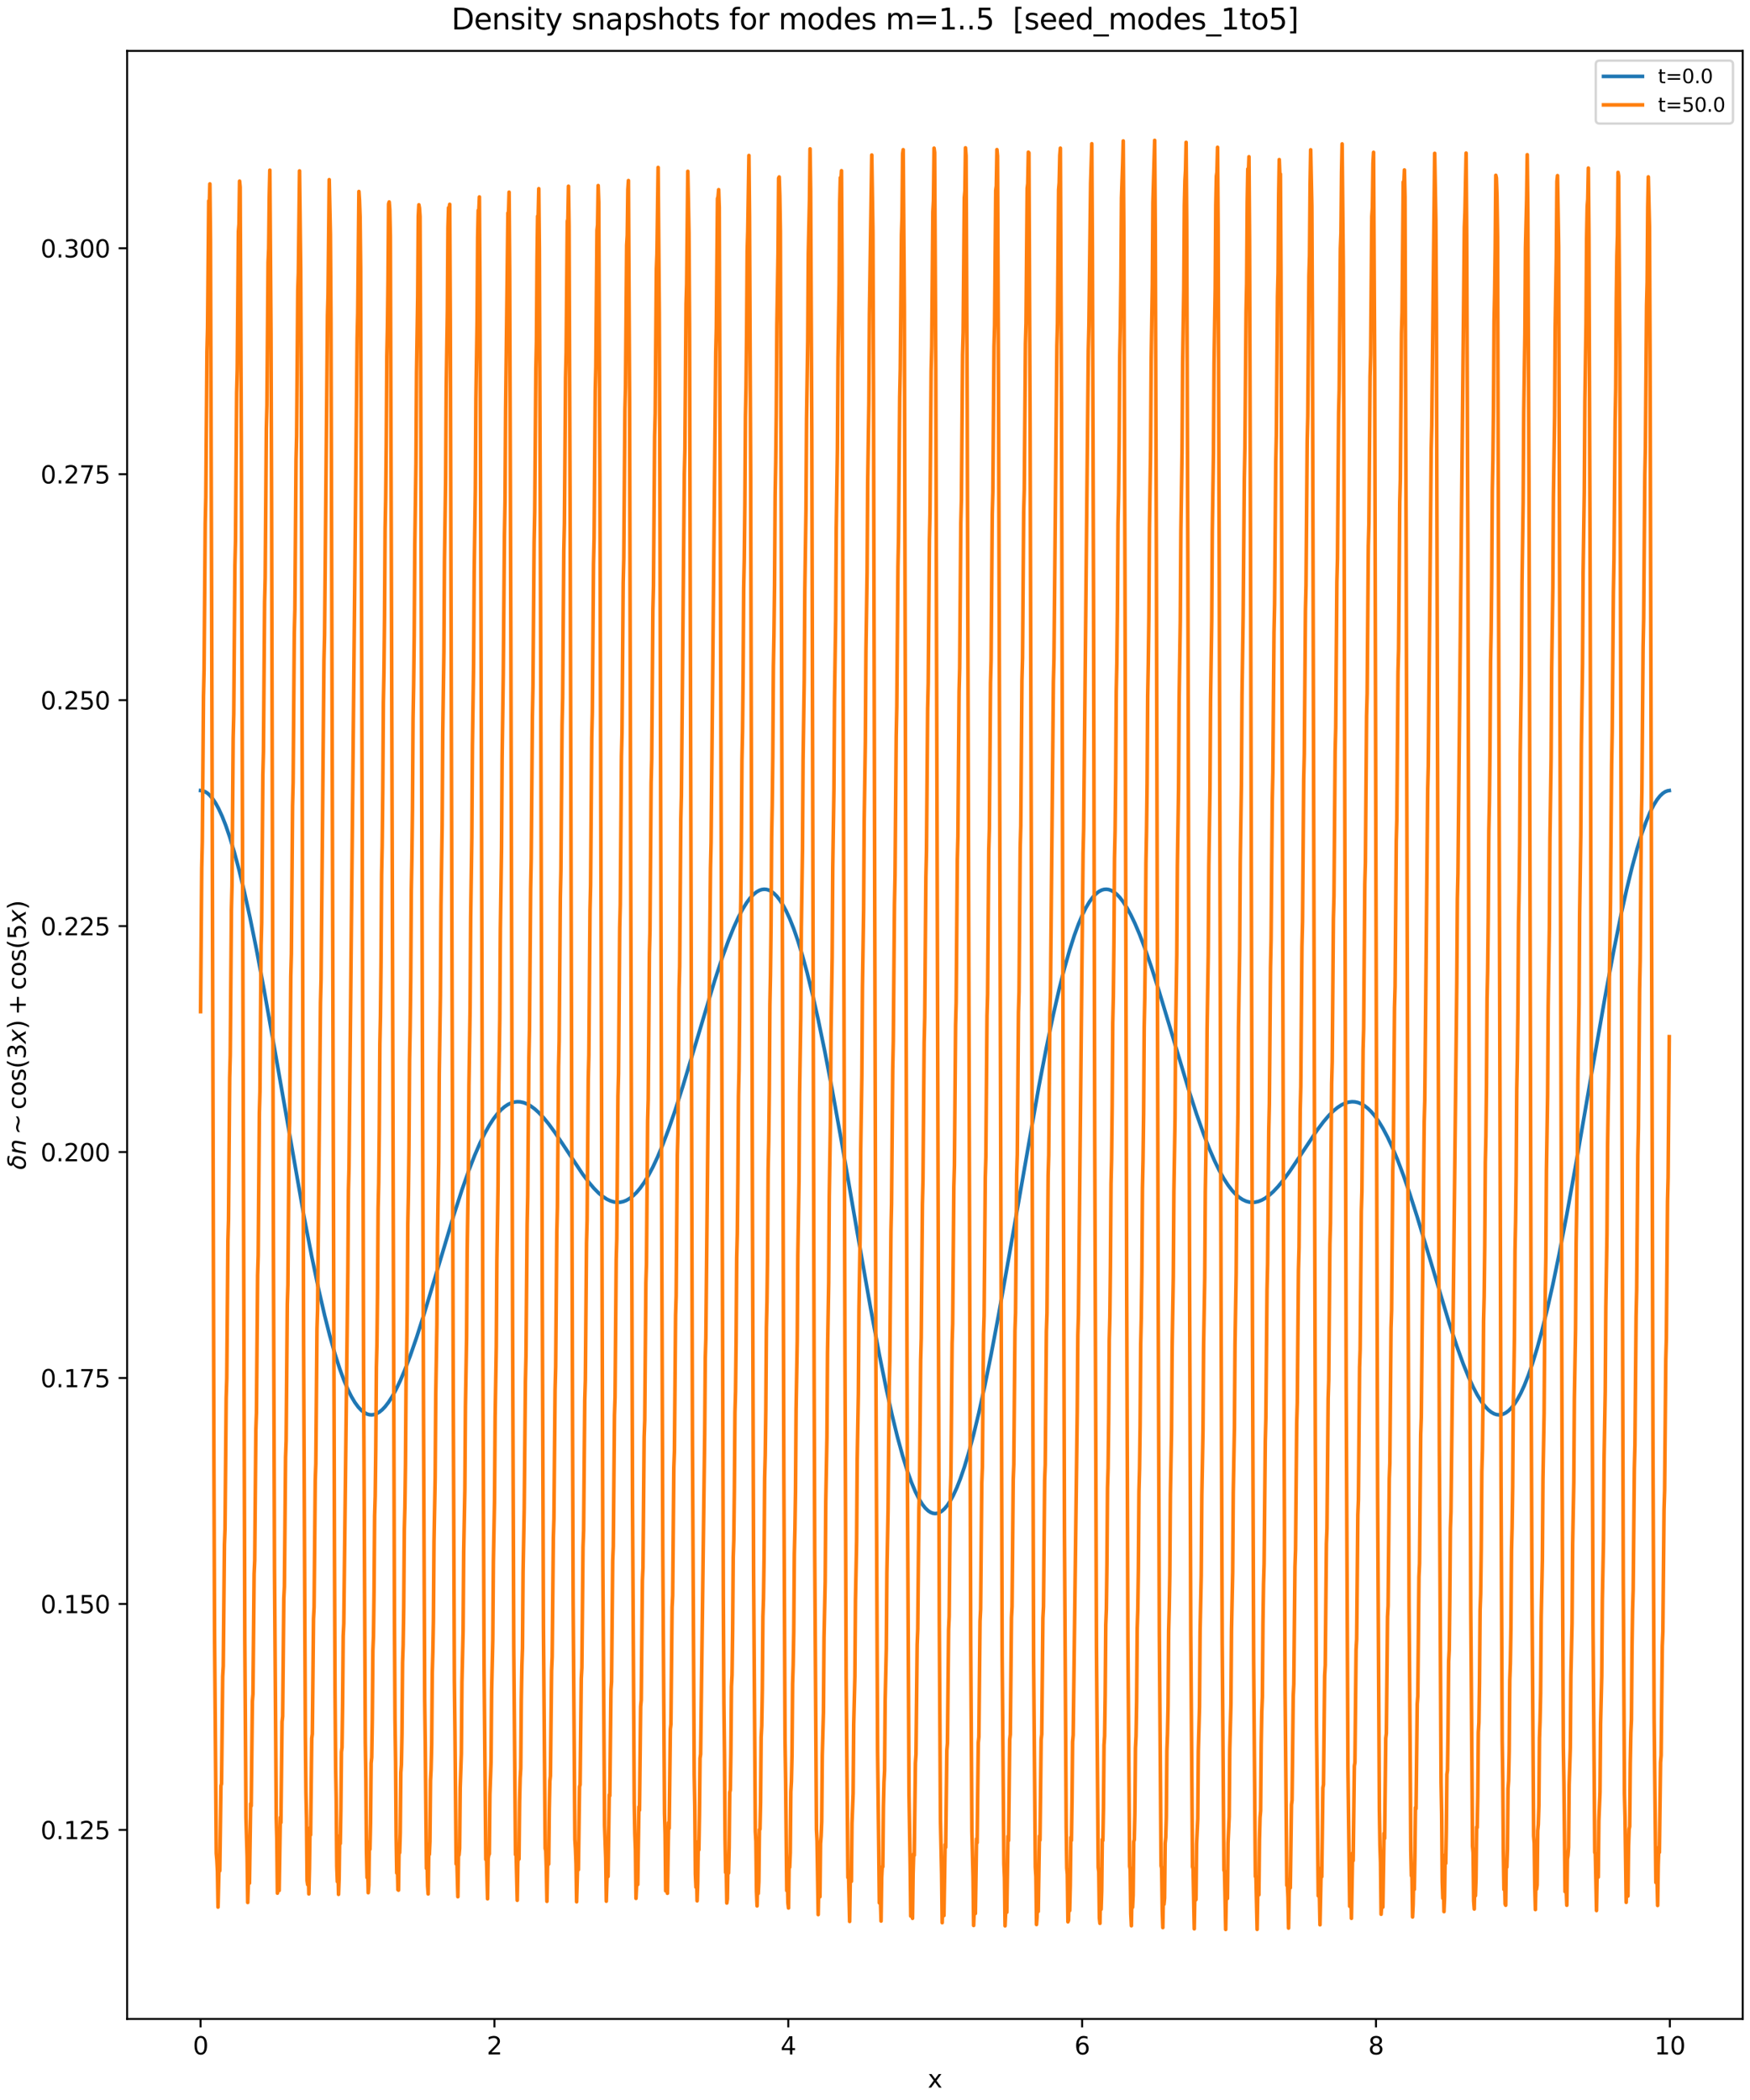 <?xml version="1.0" encoding="utf-8" standalone="no"?>
<!DOCTYPE svg PUBLIC "-//W3C//DTD SVG 1.1//EN"
  "http://www.w3.org/Graphics/SVG/1.1/DTD/svg11.dtd">
<svg xmlns:xlink="http://www.w3.org/1999/xlink" width="720pt" height="864pt" viewBox="0 0 720 864" xmlns="http://www.w3.org/2000/svg" version="1.1">
 <defs>
  <style type="text/css">*{stroke-linejoin: round; stroke-linecap: butt}</style>
 </defs>
 <g id="figure_1">
  <g id="patch_1">
   <path d="M 0 864 
L 720 864 
L 720 0 
L 0 0 
z
" style="fill: #ffffff"/>
  </g>
  <g id="axes_1">
   <g id="patch_2">
    <path d="M 52.306 830.644 
L 717 830.644 
L 717 20.948 
L 52.306 20.948 
z
" style="fill: #ffffff"/>
   </g>
   <g id="matplotlib.axis_1">
    <g id="xtick_1">
     <g id="line2d_1">
      <defs>
       <path id="me318218471" d="M 0 0 
L 0 3.5 
" style="stroke: #000000; stroke-width: 0.8"/>
      </defs>
      <g>
       <use xlink:href="#me318218471" x="82.52" y="830.644" style="stroke: #000000; stroke-width: 0.8"/>
      </g>
     </g>
     <g id="text_1">
      <!-- 0 -->
      <g transform="translate(79.339 845.242) scale(0.1 -0.1)">
       <defs>
        <path id="DejaVuSans-30" d="M 2034 4250 
Q 1547 4250 1301 3770 
Q 1056 3291 1056 2328 
Q 1056 1369 1301 889 
Q 1547 409 2034 409 
Q 2525 409 2770 889 
Q 3016 1369 3016 2328 
Q 3016 3291 2770 3770 
Q 2525 4250 2034 4250 
z
M 2034 4750 
Q 2819 4750 3233 4129 
Q 3647 3509 3647 2328 
Q 3647 1150 3233 529 
Q 2819 -91 2034 -91 
Q 1250 -91 836 529 
Q 422 1150 422 2328 
Q 422 3509 836 4129 
Q 1250 4750 2034 4750 
z
" transform="scale(0.016)"/>
       </defs>
       <use xlink:href="#DejaVuSans-30"/>
      </g>
     </g>
    </g>
    <g id="xtick_2">
     <g id="line2d_2">
      <g>
       <use xlink:href="#me318218471" x="203.421" y="830.644" style="stroke: #000000; stroke-width: 0.8"/>
      </g>
     </g>
     <g id="text_2">
      <!-- 2 -->
      <g transform="translate(200.24 845.242) scale(0.1 -0.1)">
       <defs>
        <path id="DejaVuSans-32" d="M 1228 531 
L 3431 531 
L 3431 0 
L 469 0 
L 469 531 
Q 828 903 1448 1529 
Q 2069 2156 2228 2338 
Q 2531 2678 2651 2914 
Q 2772 3150 2772 3378 
Q 2772 3750 2511 3984 
Q 2250 4219 1831 4219 
Q 1534 4219 1204 4116 
Q 875 4013 500 3803 
L 500 4441 
Q 881 4594 1212 4672 
Q 1544 4750 1819 4750 
Q 2544 4750 2975 4387 
Q 3406 4025 3406 3419 
Q 3406 3131 3298 2873 
Q 3191 2616 2906 2266 
Q 2828 2175 2409 1742 
Q 1991 1309 1228 531 
z
" transform="scale(0.016)"/>
       </defs>
       <use xlink:href="#DejaVuSans-32"/>
      </g>
     </g>
    </g>
    <g id="xtick_3">
     <g id="line2d_3">
      <g>
       <use xlink:href="#me318218471" x="324.322" y="830.644" style="stroke: #000000; stroke-width: 0.8"/>
      </g>
     </g>
     <g id="text_3">
      <!-- 4 -->
      <g transform="translate(321.141 845.242) scale(0.1 -0.1)">
       <defs>
        <path id="DejaVuSans-34" d="M 2419 4116 
L 825 1625 
L 2419 1625 
L 2419 4116 
z
M 2253 4666 
L 3047 4666 
L 3047 1625 
L 3713 1625 
L 3713 1100 
L 3047 1100 
L 3047 0 
L 2419 0 
L 2419 1100 
L 313 1100 
L 313 1709 
L 2253 4666 
z
" transform="scale(0.016)"/>
       </defs>
       <use xlink:href="#DejaVuSans-34"/>
      </g>
     </g>
    </g>
    <g id="xtick_4">
     <g id="line2d_4">
      <g>
       <use xlink:href="#me318218471" x="445.223" y="830.644" style="stroke: #000000; stroke-width: 0.8"/>
      </g>
     </g>
     <g id="text_4">
      <!-- 6 -->
      <g transform="translate(442.042 845.242) scale(0.1 -0.1)">
       <defs>
        <path id="DejaVuSans-36" d="M 2113 2584 
Q 1688 2584 1439 2293 
Q 1191 2003 1191 1497 
Q 1191 994 1439 701 
Q 1688 409 2113 409 
Q 2538 409 2786 701 
Q 3034 994 3034 1497 
Q 3034 2003 2786 2293 
Q 2538 2584 2113 2584 
z
M 3366 4563 
L 3366 3988 
Q 3128 4100 2886 4159 
Q 2644 4219 2406 4219 
Q 1781 4219 1451 3797 
Q 1122 3375 1075 2522 
Q 1259 2794 1537 2939 
Q 1816 3084 2150 3084 
Q 2853 3084 3261 2657 
Q 3669 2231 3669 1497 
Q 3669 778 3244 343 
Q 2819 -91 2113 -91 
Q 1303 -91 875 529 
Q 447 1150 447 2328 
Q 447 3434 972 4092 
Q 1497 4750 2381 4750 
Q 2619 4750 2861 4703 
Q 3103 4656 3366 4563 
z
" transform="scale(0.016)"/>
       </defs>
       <use xlink:href="#DejaVuSans-36"/>
      </g>
     </g>
    </g>
    <g id="xtick_5">
     <g id="line2d_5">
      <g>
       <use xlink:href="#me318218471" x="566.125" y="830.644" style="stroke: #000000; stroke-width: 0.8"/>
      </g>
     </g>
     <g id="text_5">
      <!-- 8 -->
      <g transform="translate(562.943 845.242) scale(0.1 -0.1)">
       <defs>
        <path id="DejaVuSans-38" d="M 2034 2216 
Q 1584 2216 1326 1975 
Q 1069 1734 1069 1313 
Q 1069 891 1326 650 
Q 1584 409 2034 409 
Q 2484 409 2743 651 
Q 3003 894 3003 1313 
Q 3003 1734 2745 1975 
Q 2488 2216 2034 2216 
z
M 1403 2484 
Q 997 2584 770 2862 
Q 544 3141 544 3541 
Q 544 4100 942 4425 
Q 1341 4750 2034 4750 
Q 2731 4750 3128 4425 
Q 3525 4100 3525 3541 
Q 3525 3141 3298 2862 
Q 3072 2584 2669 2484 
Q 3125 2378 3379 2068 
Q 3634 1759 3634 1313 
Q 3634 634 3220 271 
Q 2806 -91 2034 -91 
Q 1263 -91 848 271 
Q 434 634 434 1313 
Q 434 1759 690 2068 
Q 947 2378 1403 2484 
z
M 1172 3481 
Q 1172 3119 1398 2916 
Q 1625 2713 2034 2713 
Q 2441 2713 2670 2916 
Q 2900 3119 2900 3481 
Q 2900 3844 2670 4047 
Q 2441 4250 2034 4250 
Q 1625 4250 1398 4047 
Q 1172 3844 1172 3481 
z
" transform="scale(0.016)"/>
       </defs>
       <use xlink:href="#DejaVuSans-38"/>
      </g>
     </g>
    </g>
    <g id="xtick_6">
     <g id="line2d_6">
      <g>
       <use xlink:href="#me318218471" x="687.026" y="830.644" style="stroke: #000000; stroke-width: 0.8"/>
      </g>
     </g>
     <g id="text_6">
      <!-- 10 -->
      <g transform="translate(680.663 845.242) scale(0.1 -0.1)">
       <defs>
        <path id="DejaVuSans-31" d="M 794 531 
L 1825 531 
L 1825 4091 
L 703 3866 
L 703 4441 
L 1819 4666 
L 2450 4666 
L 2450 531 
L 3481 531 
L 3481 0 
L 794 0 
L 794 531 
z
" transform="scale(0.016)"/>
       </defs>
       <use xlink:href="#DejaVuSans-31"/>
       <use xlink:href="#DejaVuSans-30" x="63.623"/>
      </g>
     </g>
    </g>
    <g id="text_7">
     <!-- x -->
     <g transform="translate(381.694 858.92) scale(0.1 -0.1)">
      <defs>
       <path id="DejaVuSans-78" d="M 3513 3500 
L 2247 1797 
L 3578 0 
L 2900 0 
L 1881 1375 
L 863 0 
L 184 0 
L 1544 1831 
L 300 3500 
L 978 3500 
L 1906 2253 
L 2834 3500 
L 3513 3500 
z
" transform="scale(0.016)"/>
      </defs>
      <use xlink:href="#DejaVuSans-78"/>
     </g>
    </g>
   </g>
   <g id="matplotlib.axis_2">
    <g id="ytick_1">
     <g id="line2d_7">
      <defs>
       <path id="m26d04bd7fa" d="M 0 0 
L -3.5 0 
" style="stroke: #000000; stroke-width: 0.8"/>
      </defs>
      <g>
       <use xlink:href="#m26d04bd7fa" x="52.306" y="752.873" style="stroke: #000000; stroke-width: 0.8"/>
      </g>
     </g>
     <g id="text_8">
      <!-- 0.125 -->
      <g transform="translate(16.678 756.672) scale(0.1 -0.1)">
       <defs>
        <path id="DejaVuSans-2e" d="M 684 794 
L 1344 794 
L 1344 0 
L 684 0 
L 684 794 
z
" transform="scale(0.016)"/>
        <path id="DejaVuSans-35" d="M 691 4666 
L 3169 4666 
L 3169 4134 
L 1269 4134 
L 1269 2991 
Q 1406 3038 1543 3061 
Q 1681 3084 1819 3084 
Q 2600 3084 3056 2656 
Q 3513 2228 3513 1497 
Q 3513 744 3044 326 
Q 2575 -91 1722 -91 
Q 1428 -91 1123 -41 
Q 819 9 494 109 
L 494 744 
Q 775 591 1075 516 
Q 1375 441 1709 441 
Q 2250 441 2565 725 
Q 2881 1009 2881 1497 
Q 2881 1984 2565 2268 
Q 2250 2553 1709 2553 
Q 1456 2553 1204 2497 
Q 953 2441 691 2322 
L 691 4666 
z
" transform="scale(0.016)"/>
       </defs>
       <use xlink:href="#DejaVuSans-30"/>
       <use xlink:href="#DejaVuSans-2e" x="63.623"/>
       <use xlink:href="#DejaVuSans-31" x="95.41"/>
       <use xlink:href="#DejaVuSans-32" x="159.033"/>
       <use xlink:href="#DejaVuSans-35" x="222.656"/>
      </g>
     </g>
    </g>
    <g id="ytick_2">
     <g id="line2d_8">
      <g>
       <use xlink:href="#m26d04bd7fa" x="52.306" y="659.911" style="stroke: #000000; stroke-width: 0.8"/>
      </g>
     </g>
     <g id="text_9">
      <!-- 0.150 -->
      <g transform="translate(16.678 663.71) scale(0.1 -0.1)">
       <use xlink:href="#DejaVuSans-30"/>
       <use xlink:href="#DejaVuSans-2e" x="63.623"/>
       <use xlink:href="#DejaVuSans-31" x="95.41"/>
       <use xlink:href="#DejaVuSans-35" x="159.033"/>
       <use xlink:href="#DejaVuSans-30" x="222.656"/>
      </g>
     </g>
    </g>
    <g id="ytick_3">
     <g id="line2d_9">
      <g>
       <use xlink:href="#m26d04bd7fa" x="52.306" y="566.949" style="stroke: #000000; stroke-width: 0.8"/>
      </g>
     </g>
     <g id="text_10">
      <!-- 0.175 -->
      <g transform="translate(16.678 570.748) scale(0.1 -0.1)">
       <defs>
        <path id="DejaVuSans-37" d="M 525 4666 
L 3525 4666 
L 3525 4397 
L 1831 0 
L 1172 0 
L 2766 4134 
L 525 4134 
L 525 4666 
z
" transform="scale(0.016)"/>
       </defs>
       <use xlink:href="#DejaVuSans-30"/>
       <use xlink:href="#DejaVuSans-2e" x="63.623"/>
       <use xlink:href="#DejaVuSans-31" x="95.41"/>
       <use xlink:href="#DejaVuSans-37" x="159.033"/>
       <use xlink:href="#DejaVuSans-35" x="222.656"/>
      </g>
     </g>
    </g>
    <g id="ytick_4">
     <g id="line2d_10">
      <g>
       <use xlink:href="#m26d04bd7fa" x="52.306" y="473.987" style="stroke: #000000; stroke-width: 0.8"/>
      </g>
     </g>
     <g id="text_11">
      <!-- 0.200 -->
      <g transform="translate(16.678 477.786) scale(0.1 -0.1)">
       <use xlink:href="#DejaVuSans-30"/>
       <use xlink:href="#DejaVuSans-2e" x="63.623"/>
       <use xlink:href="#DejaVuSans-32" x="95.41"/>
       <use xlink:href="#DejaVuSans-30" x="159.033"/>
       <use xlink:href="#DejaVuSans-30" x="222.656"/>
      </g>
     </g>
    </g>
    <g id="ytick_5">
     <g id="line2d_11">
      <g>
       <use xlink:href="#m26d04bd7fa" x="52.306" y="381.024" style="stroke: #000000; stroke-width: 0.8"/>
      </g>
     </g>
     <g id="text_12">
      <!-- 0.225 -->
      <g transform="translate(16.678 384.824) scale(0.1 -0.1)">
       <use xlink:href="#DejaVuSans-30"/>
       <use xlink:href="#DejaVuSans-2e" x="63.623"/>
       <use xlink:href="#DejaVuSans-32" x="95.41"/>
       <use xlink:href="#DejaVuSans-32" x="159.033"/>
       <use xlink:href="#DejaVuSans-35" x="222.656"/>
      </g>
     </g>
    </g>
    <g id="ytick_6">
     <g id="line2d_12">
      <g>
       <use xlink:href="#m26d04bd7fa" x="52.306" y="288.062" style="stroke: #000000; stroke-width: 0.8"/>
      </g>
     </g>
     <g id="text_13">
      <!-- 0.250 -->
      <g transform="translate(16.678 291.861) scale(0.1 -0.1)">
       <use xlink:href="#DejaVuSans-30"/>
       <use xlink:href="#DejaVuSans-2e" x="63.623"/>
       <use xlink:href="#DejaVuSans-32" x="95.41"/>
       <use xlink:href="#DejaVuSans-35" x="159.033"/>
       <use xlink:href="#DejaVuSans-30" x="222.656"/>
      </g>
     </g>
    </g>
    <g id="ytick_7">
     <g id="line2d_13">
      <g>
       <use xlink:href="#m26d04bd7fa" x="52.306" y="195.1" style="stroke: #000000; stroke-width: 0.8"/>
      </g>
     </g>
     <g id="text_14">
      <!-- 0.275 -->
      <g transform="translate(16.678 198.899) scale(0.1 -0.1)">
       <use xlink:href="#DejaVuSans-30"/>
       <use xlink:href="#DejaVuSans-2e" x="63.623"/>
       <use xlink:href="#DejaVuSans-32" x="95.41"/>
       <use xlink:href="#DejaVuSans-37" x="159.033"/>
       <use xlink:href="#DejaVuSans-35" x="222.656"/>
      </g>
     </g>
    </g>
    <g id="ytick_8">
     <g id="line2d_14">
      <g>
       <use xlink:href="#m26d04bd7fa" x="52.306" y="102.138" style="stroke: #000000; stroke-width: 0.8"/>
      </g>
     </g>
     <g id="text_15">
      <!-- 0.300 -->
      <g transform="translate(16.678 105.937) scale(0.1 -0.1)">
       <defs>
        <path id="DejaVuSans-33" d="M 2597 2516 
Q 3050 2419 3304 2112 
Q 3559 1806 3559 1356 
Q 3559 666 3084 287 
Q 2609 -91 1734 -91 
Q 1441 -91 1130 -33 
Q 819 25 488 141 
L 488 750 
Q 750 597 1062 519 
Q 1375 441 1716 441 
Q 2309 441 2620 675 
Q 2931 909 2931 1356 
Q 2931 1769 2642 2001 
Q 2353 2234 1838 2234 
L 1294 2234 
L 1294 2753 
L 1863 2753 
Q 2328 2753 2575 2939 
Q 2822 3125 2822 3475 
Q 2822 3834 2567 4026 
Q 2313 4219 1838 4219 
Q 1578 4219 1281 4162 
Q 984 4106 628 3988 
L 628 4550 
Q 988 4650 1302 4700 
Q 1616 4750 1894 4750 
Q 2613 4750 3031 4423 
Q 3450 4097 3450 3541 
Q 3450 3153 3228 2886 
Q 3006 2619 2597 2516 
z
" transform="scale(0.016)"/>
       </defs>
       <use xlink:href="#DejaVuSans-30"/>
       <use xlink:href="#DejaVuSans-2e" x="63.623"/>
       <use xlink:href="#DejaVuSans-33" x="95.41"/>
       <use xlink:href="#DejaVuSans-30" x="159.033"/>
       <use xlink:href="#DejaVuSans-30" x="222.656"/>
      </g>
     </g>
    </g>
    <g id="text_16">
     <!-- $\delta n \sim \cos(3x) + \cos(5x)$ -->
     <g transform="translate(10.599 481.246) rotate(-90) scale(0.1 -0.1)">
      <defs>
       <path id="DejaVuSans-Oblique-3b4" d="M 3472 4053 
Q 3197 4272 2450 4272 
Q 1659 4272 1588 3906 
Q 1531 3619 2328 3469 
Q 2953 3353 3253 3003 
Q 3616 2581 3447 1716 
Q 3284 888 2763 400 
Q 2238 -91 1488 -91 
Q 741 -91 406 400 
Q 72 888 241 1747 
Q 363 2384 891 2900 
Q 1097 3100 1353 3213 
Q 913 3459 1000 3900 
Q 1166 4750 2544 4750 
Q 3234 4750 3566 4531 
L 3472 4053 
z
M 1753 3056 
Q 1525 2966 1306 2738 
Q 969 2384 847 1747 
Q 722 1113 919 756 
Q 1119 397 1584 397 
Q 2044 397 2381 759 
Q 2722 1122 2838 1716 
Q 2956 2338 2731 2638 
Q 2491 2959 2103 2994 
Q 1906 3013 1753 3056 
z
" transform="scale(0.016)"/>
       <path id="DejaVuSans-Oblique-6e" d="M 3566 2113 
L 3156 0 
L 2578 0 
L 2988 2091 
Q 3016 2238 3031 2350 
Q 3047 2463 3047 2528 
Q 3047 2791 2881 2937 
Q 2716 3084 2419 3084 
Q 1956 3084 1622 2776 
Q 1288 2469 1184 1941 
L 800 0 
L 225 0 
L 903 3500 
L 1478 3500 
L 1363 2950 
Q 1603 3253 1940 3418 
Q 2278 3584 2650 3584 
Q 3113 3584 3367 3334 
Q 3622 3084 3622 2631 
Q 3622 2519 3608 2391 
Q 3594 2263 3566 2113 
z
" transform="scale(0.016)"/>
       <path id="DejaVuSans-223c" d="M 4684 2556 
L 4684 1997 
Q 4356 1753 4076 1645 
Q 3797 1538 3494 1538 
Q 3150 1538 2694 1722 
Q 2663 1734 2641 1744 
Q 2622 1750 2575 1769 
Q 2091 1959 1797 1959 
Q 1522 1959 1253 1840 
Q 984 1722 678 1459 
L 678 2019 
Q 1006 2263 1286 2370 
Q 1566 2478 1869 2478 
Q 2213 2478 2672 2294 
Q 2706 2278 2722 2272 
Q 2741 2266 2788 2247 
Q 3272 2056 3566 2056 
Q 3834 2056 4098 2173 
Q 4363 2291 4684 2556 
z
" transform="scale(0.016)"/>
       <path id="DejaVuSans-63" d="M 3122 3366 
L 3122 2828 
Q 2878 2963 2633 3030 
Q 2388 3097 2138 3097 
Q 1578 3097 1268 2742 
Q 959 2388 959 1747 
Q 959 1106 1268 751 
Q 1578 397 2138 397 
Q 2388 397 2633 464 
Q 2878 531 3122 666 
L 3122 134 
Q 2881 22 2623 -34 
Q 2366 -91 2075 -91 
Q 1284 -91 818 406 
Q 353 903 353 1747 
Q 353 2603 823 3093 
Q 1294 3584 2113 3584 
Q 2378 3584 2631 3529 
Q 2884 3475 3122 3366 
z
" transform="scale(0.016)"/>
       <path id="DejaVuSans-6f" d="M 1959 3097 
Q 1497 3097 1228 2736 
Q 959 2375 959 1747 
Q 959 1119 1226 758 
Q 1494 397 1959 397 
Q 2419 397 2687 759 
Q 2956 1122 2956 1747 
Q 2956 2369 2687 2733 
Q 2419 3097 1959 3097 
z
M 1959 3584 
Q 2709 3584 3137 3096 
Q 3566 2609 3566 1747 
Q 3566 888 3137 398 
Q 2709 -91 1959 -91 
Q 1206 -91 779 398 
Q 353 888 353 1747 
Q 353 2609 779 3096 
Q 1206 3584 1959 3584 
z
" transform="scale(0.016)"/>
       <path id="DejaVuSans-73" d="M 2834 3397 
L 2834 2853 
Q 2591 2978 2328 3040 
Q 2066 3103 1784 3103 
Q 1356 3103 1142 2972 
Q 928 2841 928 2578 
Q 928 2378 1081 2264 
Q 1234 2150 1697 2047 
L 1894 2003 
Q 2506 1872 2764 1633 
Q 3022 1394 3022 966 
Q 3022 478 2636 193 
Q 2250 -91 1575 -91 
Q 1294 -91 989 -36 
Q 684 19 347 128 
L 347 722 
Q 666 556 975 473 
Q 1284 391 1588 391 
Q 1994 391 2212 530 
Q 2431 669 2431 922 
Q 2431 1156 2273 1281 
Q 2116 1406 1581 1522 
L 1381 1569 
Q 847 1681 609 1914 
Q 372 2147 372 2553 
Q 372 3047 722 3315 
Q 1072 3584 1716 3584 
Q 2034 3584 2315 3537 
Q 2597 3491 2834 3397 
z
" transform="scale(0.016)"/>
       <path id="DejaVuSans-28" d="M 1984 4856 
Q 1566 4138 1362 3434 
Q 1159 2731 1159 2009 
Q 1159 1288 1364 580 
Q 1569 -128 1984 -844 
L 1484 -844 
Q 1016 -109 783 600 
Q 550 1309 550 2009 
Q 550 2706 781 3412 
Q 1013 4119 1484 4856 
L 1984 4856 
z
" transform="scale(0.016)"/>
       <path id="DejaVuSans-Oblique-78" d="M 3841 3500 
L 2234 1784 
L 3219 0 
L 2559 0 
L 1819 1388 
L 531 0 
L -166 0 
L 1556 1844 
L 641 3500 
L 1300 3500 
L 1972 2234 
L 3144 3500 
L 3841 3500 
z
" transform="scale(0.016)"/>
       <path id="DejaVuSans-29" d="M 513 4856 
L 1013 4856 
Q 1481 4119 1714 3412 
Q 1947 2706 1947 2009 
Q 1947 1309 1714 600 
Q 1481 -109 1013 -844 
L 513 -844 
Q 928 -128 1133 580 
Q 1338 1288 1338 2009 
Q 1338 2731 1133 3434 
Q 928 4138 513 4856 
z
" transform="scale(0.016)"/>
       <path id="DejaVuSans-2b" d="M 2944 4013 
L 2944 2272 
L 4684 2272 
L 4684 1741 
L 2944 1741 
L 2944 0 
L 2419 0 
L 2419 1741 
L 678 1741 
L 678 2272 
L 2419 2272 
L 2419 4013 
L 2944 4013 
z
" transform="scale(0.016)"/>
      </defs>
      <use xlink:href="#DejaVuSans-Oblique-3b4" transform="translate(0 0.125)"/>
      <use xlink:href="#DejaVuSans-Oblique-6e" transform="translate(61.182 0.125)"/>
      <use xlink:href="#DejaVuSans-223c" transform="translate(144.043 0.125)"/>
      <use xlink:href="#DejaVuSans-63" transform="translate(247.314 0.125)"/>
      <use xlink:href="#DejaVuSans-6f" transform="translate(302.295 0.125)"/>
      <use xlink:href="#DejaVuSans-73" transform="translate(363.477 0.125)"/>
      <use xlink:href="#DejaVuSans-28" transform="translate(415.576 0.125)"/>
      <use xlink:href="#DejaVuSans-33" transform="translate(454.59 0.125)"/>
      <use xlink:href="#DejaVuSans-Oblique-78" transform="translate(518.213 0.125)"/>
      <use xlink:href="#DejaVuSans-29" transform="translate(577.393 0.125)"/>
      <use xlink:href="#DejaVuSans-2b" transform="translate(635.889 0.125)"/>
      <use xlink:href="#DejaVuSans-63" transform="translate(739.16 0.125)"/>
      <use xlink:href="#DejaVuSans-6f" transform="translate(794.141 0.125)"/>
      <use xlink:href="#DejaVuSans-73" transform="translate(855.322 0.125)"/>
      <use xlink:href="#DejaVuSans-28" transform="translate(907.422 0.125)"/>
      <use xlink:href="#DejaVuSans-35" transform="translate(946.436 0.125)"/>
      <use xlink:href="#DejaVuSans-Oblique-78" transform="translate(1010.059 0.125)"/>
      <use xlink:href="#DejaVuSans-29" transform="translate(1069.238 0.125)"/>
     </g>
    </g>
   </g>
   <g id="line2d_15">
    <path d="M 82.52 325.247 
L 83.478 325.372 
L 84.436 325.748 
L 85.394 326.374 
L 86.352 327.247 
L 87.549 328.686 
L 88.747 330.505 
L 89.944 332.699 
L 91.381 335.816 
L 92.818 339.449 
L 94.495 344.315 
L 96.411 350.668 
L 98.327 357.814 
L 100.483 366.73 
L 102.878 377.616 
L 105.512 390.624 
L 108.626 407.126 
L 112.697 429.998 
L 125.151 500.899 
L 128.265 516.974 
L 131.139 530.664 
L 133.534 541.072 
L 135.69 549.567 
L 137.845 557.167 
L 139.761 563.125 
L 141.438 567.697 
L 143.114 571.653 
L 144.551 574.544 
L 145.988 576.969 
L 147.425 578.926 
L 148.623 580.198 
L 149.82 581.146 
L 151.018 581.771 
L 151.976 582.042 
L 152.934 582.111 
L 153.892 581.981 
L 154.85 581.656 
L 156.047 580.979 
L 157.245 580.009 
L 158.442 578.756 
L 159.879 576.892 
L 161.316 574.652 
L 162.993 571.59 
L 164.669 568.079 
L 166.585 563.565 
L 168.741 557.917 
L 171.376 550.324 
L 174.489 540.591 
L 178.8 526.279 
L 186.704 499.907 
L 190.057 489.556 
L 192.931 481.419 
L 195.326 475.279 
L 197.481 470.319 
L 199.397 466.4 
L 201.313 462.97 
L 202.99 460.384 
L 204.666 458.196 
L 206.103 456.642 
L 207.54 455.386 
L 208.978 454.426 
L 210.415 453.759 
L 211.612 453.425 
L 212.81 453.286 
L 214.007 453.34 
L 215.444 453.649 
L 216.881 454.214 
L 218.318 455.021 
L 219.995 456.25 
L 221.671 457.763 
L 223.587 459.802 
L 225.743 462.435 
L 228.377 466.039 
L 231.73 471.034 
L 239.634 482.952 
L 242.268 486.452 
L 244.424 488.972 
L 246.34 490.892 
L 248.017 492.286 
L 249.693 493.385 
L 251.13 494.073 
L 252.567 494.512 
L 254.004 494.688 
L 255.202 494.627 
L 256.399 494.372 
L 257.597 493.917 
L 259.034 493.104 
L 260.471 491.996 
L 261.908 490.591 
L 263.345 488.888 
L 265.021 486.529 
L 266.698 483.776 
L 268.614 480.159 
L 270.53 476.064 
L 272.685 470.919 
L 275.08 464.594 
L 277.715 456.99 
L 280.828 447.299 
L 284.9 433.853 
L 294.001 403.559 
L 297.115 394.113 
L 299.749 386.849 
L 301.905 381.527 
L 303.821 377.342 
L 305.497 374.148 
L 307.174 371.429 
L 308.611 369.501 
L 310.048 367.964 
L 311.245 366.995 
L 312.443 366.318 
L 313.401 365.992 
L 314.359 365.862 
L 315.317 365.931 
L 316.275 366.202 
L 317.233 366.677 
L 318.43 367.56 
L 319.628 368.767 
L 320.826 370.3 
L 322.023 372.158 
L 323.46 374.817 
L 324.897 377.94 
L 326.574 382.162 
L 328.25 386.993 
L 330.166 393.237 
L 332.082 400.219 
L 334.238 408.904 
L 336.633 419.504 
L 339.267 432.193 
L 342.381 448.357 
L 346.213 469.555 
L 352.679 506.914 
L 358.188 538.22 
L 361.781 557.35 
L 364.655 571.488 
L 367.05 582.277 
L 369.205 591.094 
L 371.361 598.97 
L 373.277 605.116 
L 374.953 609.791 
L 376.63 613.781 
L 378.067 616.635 
L 379.504 618.954 
L 380.701 620.469 
L 381.899 621.6 
L 382.857 622.225 
L 383.815 622.601 
L 384.773 622.726 
L 385.731 622.601 
L 386.689 622.225 
L 387.647 621.6 
L 388.605 620.726 
L 389.802 619.287 
L 391 617.468 
L 392.197 615.274 
L 393.634 612.157 
L 395.072 608.524 
L 396.748 603.658 
L 398.664 597.306 
L 400.58 590.159 
L 402.736 581.243 
L 405.131 570.357 
L 407.765 557.35 
L 410.879 540.847 
L 414.95 517.975 
L 427.404 447.075 
L 430.518 430.999 
L 433.392 417.309 
L 435.787 406.901 
L 437.943 398.406 
L 440.098 390.807 
L 442.014 384.849 
L 443.691 380.277 
L 445.367 376.321 
L 446.804 373.429 
L 448.241 371.004 
L 449.678 369.048 
L 450.876 367.775 
L 452.073 366.828 
L 453.271 366.202 
L 454.229 365.931 
L 455.187 365.862 
L 456.145 365.992 
L 457.103 366.318 
L 458.3 366.995 
L 459.498 367.964 
L 460.695 369.217 
L 462.132 371.081 
L 463.569 373.322 
L 465.246 376.383 
L 466.922 379.894 
L 468.839 384.408 
L 470.994 390.056 
L 473.629 397.65 
L 476.742 407.383 
L 481.053 421.694 
L 488.957 448.067 
L 492.31 458.418 
L 495.184 466.554 
L 497.579 472.694 
L 499.734 477.654 
L 501.65 481.573 
L 503.566 485.003 
L 505.243 487.589 
L 506.92 489.777 
L 508.357 491.331 
L 509.794 492.588 
L 511.231 493.548 
L 512.668 494.214 
L 513.865 494.549 
L 515.063 494.687 
L 516.26 494.633 
L 517.697 494.324 
L 519.134 493.76 
L 520.571 492.952 
L 522.248 491.723 
L 523.924 490.211 
L 525.84 488.172 
L 527.996 485.539 
L 530.63 481.934 
L 533.983 476.939 
L 541.887 465.021 
L 544.522 461.521 
L 546.677 459.001 
L 548.593 457.082 
L 550.27 455.687 
L 551.946 454.588 
L 553.383 453.9 
L 554.82 453.462 
L 556.257 453.285 
L 557.455 453.346 
L 558.652 453.602 
L 559.85 454.056 
L 561.287 454.869 
L 562.724 455.977 
L 564.161 457.382 
L 565.598 459.085 
L 567.274 461.444 
L 568.951 464.198 
L 570.867 467.814 
L 572.783 471.91 
L 574.938 477.054 
L 577.333 483.38 
L 579.968 490.983 
L 583.082 500.674 
L 587.153 514.121 
L 596.254 544.415 
L 599.368 553.86 
L 602.002 561.124 
L 604.158 566.446 
L 606.074 570.631 
L 607.75 573.825 
L 609.427 576.544 
L 610.864 578.472 
L 612.301 580.009 
L 613.498 580.979 
L 614.696 581.656 
L 615.654 581.981 
L 616.612 582.111 
L 617.57 582.042 
L 618.528 581.771 
L 619.486 581.296 
L 620.684 580.413 
L 621.881 579.206 
L 623.079 577.674 
L 624.276 575.815 
L 625.713 573.156 
L 627.15 570.033 
L 628.827 565.812 
L 630.503 560.981 
L 632.419 554.737 
L 634.335 547.755 
L 636.491 539.069 
L 638.886 528.469 
L 641.52 515.78 
L 644.634 499.617 
L 648.466 478.418 
L 654.933 441.059 
L 660.441 409.753 
L 664.034 390.624 
L 666.908 376.485 
L 669.303 365.696 
L 671.458 356.879 
L 673.614 349.003 
L 675.53 342.857 
L 677.206 338.182 
L 678.883 334.192 
L 680.32 331.338 
L 681.757 329.019 
L 682.954 327.504 
L 684.152 326.374 
L 685.11 325.748 
L 686.068 325.372 
L 686.786 325.255 
L 686.786 325.255 
" clip-path="url(#peb74a66c0f)" style="fill: none; stroke: #1f77b4; stroke-width: 1.5; stroke-linecap: square"/>
   </g>
   <g id="line2d_16">
    <path d="M 82.52 416.199 
L 82.999 357.041 
L 83.238 346.424 
L 83.717 286.452 
L 83.957 275.696 
L 84.436 215.275 
L 84.675 204.58 
L 85.154 144.609 
L 85.394 135.027 
L 85.873 82.655 
L 86.112 84.398 
L 86.352 75.668 
L 86.591 98.611 
L 87.07 246.037 
L 88.028 604.138 
L 88.268 671.499 
L 88.986 762.547 
L 89.226 765.249 
L 89.465 769.838 
L 89.705 784.627 
L 90.184 764.832 
L 90.423 769.713 
L 90.902 734.689 
L 91.142 733.89 
L 91.621 689.71 
L 91.86 685.466 
L 92.339 635.444 
L 92.579 629.018 
L 93.058 575.095 
L 93.297 567.249 
L 93.776 510.643 
L 94.016 501.864 
L 94.495 443.383 
L 94.734 433.996 
L 95.213 374.213 
L 95.453 364.444 
L 95.932 303.782 
L 96.172 293.795 
L 96.651 232.62 
L 96.89 222.58 
L 97.369 161.523 
L 97.609 152.055 
L 98.088 95.247 
L 98.327 92.229 
L 98.567 74.527 
L 98.806 77.011 
L 99.285 181.119 
L 100.722 674.514 
L 101.201 747.763 
L 101.68 763.904 
L 101.92 782.733 
L 102.399 767.425 
L 102.638 774.797 
L 103.117 742.085 
L 103.357 742.977 
L 103.836 699.974 
L 104.075 696.978 
L 104.554 647.505 
L 104.794 642.058 
L 105.273 588.318 
L 105.512 581.274 
L 105.991 524.625 
L 106.231 516.521 
L 106.71 457.858 
L 106.949 449.047 
L 107.428 388.992 
L 107.668 379.716 
L 108.147 318.73 
L 108.386 309.162 
L 108.865 247.616 
L 109.105 237.906 
L 109.584 176.312 
L 109.823 166.872 
L 110.302 107.848 
L 110.542 102.297 
L 110.781 80.653 
L 111.021 70.008 
L 111.5 137.442 
L 111.739 208.24 
L 112.458 502.36 
L 112.937 645.522 
L 113.655 747.823 
L 113.895 756.479 
L 114.134 778.902 
L 114.374 775.8 
L 114.613 768.4 
L 114.853 777.814 
L 115.332 747.724 
L 115.571 749.868 
L 116.05 708.365 
L 116.29 706.188 
L 116.769 657.602 
L 117.008 652.716 
L 117.487 599.51 
L 117.727 592.859 
L 118.206 536.533 
L 118.445 528.701 
L 118.924 470.231 
L 119.164 461.599 
L 119.643 401.658 
L 119.882 392.484 
L 120.361 331.562 
L 120.601 322.028 
L 121.08 260.512 
L 121.319 250.765 
L 121.798 189.103 
L 122.038 179.446 
L 122.517 119.449 
L 122.756 112.275 
L 123.235 70.314 
L 123.714 110.96 
L 123.954 162.762 
L 124.912 552.669 
L 125.391 660.853 
L 125.63 713.675 
L 125.87 737.472 
L 126.109 748.278 
L 126.349 773.75 
L 126.588 775.399 
L 126.828 768.257 
L 127.067 779.212 
L 127.307 768.986 
L 127.546 752.005 
L 127.786 754.926 
L 128.265 715.224 
L 128.504 713.412 
L 128.983 666.046 
L 129.223 661.282 
L 129.702 608.966 
L 129.941 602.278 
L 130.42 546.649 
L 130.66 538.667 
L 131.857 412.475 
L 132.097 402.991 
L 133.295 271.557 
L 133.534 261.373 
L 134.732 129.756 
L 134.971 121.207 
L 135.45 73.919 
L 135.929 96.356 
L 136.169 131.266 
L 137.606 638.294 
L 137.845 696.237 
L 138.085 726.936 
L 138.324 739.908 
L 138.564 767.835 
L 138.803 774.176 
L 139.043 767.415 
L 139.282 779.398 
L 139.522 772.748 
L 139.761 755.257 
L 140.001 758.486 
L 140.24 744.562 
L 140.48 720.839 
L 140.719 718.948 
L 140.959 700.707 
L 141.198 673.102 
L 141.438 668.032 
L 143.114 522.941 
L 143.354 489.732 
L 143.593 480.218 
L 146.946 138.74 
L 147.186 128.763 
L 147.665 78.786 
L 147.904 82.435 
L 148.144 89.152 
L 148.383 110.477 
L 149.102 372.789 
L 149.581 563.413 
L 150.299 716.774 
L 150.539 731.869 
L 150.778 761.622 
L 151.018 772.485 
L 151.257 766.222 
L 151.497 778.719 
L 151.736 775.568 
L 151.976 757.76 
L 152.215 760.841 
L 152.455 749.91 
L 152.694 725.458 
L 152.934 723.065 
L 153.173 707.555 
L 153.413 679.002 
L 153.652 673.221 
L 153.892 654.888 
L 154.131 623.649 
L 154.371 615.66 
L 154.61 595.533 
L 154.85 562.453 
L 155.089 552.965 
L 155.329 531.696 
L 155.568 497.314 
L 155.808 486.778 
L 156.047 464.8 
L 156.287 429.482 
L 156.526 418.197 
L 156.766 395.817 
L 157.005 359.826 
L 157.245 348 
L 157.484 325.443 
L 157.724 288.984 
L 157.963 276.771 
L 158.203 254.227 
L 158.442 217.504 
L 158.682 205.095 
L 158.921 182.894 
L 159.161 146.483 
L 159.4 134.903 
L 159.64 115.251 
L 159.879 83.909 
L 160.119 83.094 
L 160.358 86.217 
L 160.598 97.24 
L 161.077 251.917 
L 162.274 664.155 
L 162.514 707.39 
L 162.753 724.541 
L 162.993 755.476 
L 163.232 770.603 
L 163.472 764.958 
L 163.711 777.467 
L 163.951 777.666 
L 164.19 759.753 
L 164.43 762.254 
L 164.669 754.222 
L 164.909 729.303 
L 165.148 726.013 
L 165.388 713.172 
L 165.627 683.964 
L 165.867 677.099 
L 166.106 661.309 
L 166.346 629.315 
L 166.585 620.119 
L 166.825 602.465 
L 167.064 568.576 
L 167.304 557.793 
L 167.543 538.953 
L 167.783 503.737 
L 168.022 491.835 
L 168.262 472.258 
L 168.501 436.1 
L 168.741 423.39 
L 168.98 403.389 
L 169.22 366.564 
L 169.459 353.261 
L 169.699 333.066 
L 169.938 295.787 
L 170.178 282.048 
L 170.417 261.846 
L 170.657 224.317 
L 171.136 190.407 
L 171.376 153.129 
L 171.855 121.926 
L 172.094 88.829 
L 172.334 84.267 
L 172.573 85.56 
L 172.813 89.045 
L 173.052 145.359 
L 173.771 425.984 
L 174.25 582.755 
L 174.729 698.987 
L 174.968 718.146 
L 175.447 768.709 
L 175.687 763.827 
L 175.926 775.878 
L 176.166 779.22 
L 176.405 761.441 
L 176.645 762.966 
L 176.884 757.682 
L 177.124 732.587 
L 177.363 728.043 
L 177.603 717.749 
L 177.842 688.206 
L 178.082 679.925 
L 178.321 666.571 
L 178.561 634.162 
L 179.04 608.16 
L 179.279 573.817 
L 179.758 544.922 
L 179.998 509.238 
L 180.477 478.397 
L 180.716 441.772 
L 181.195 409.624 
L 181.435 372.345 
L 181.914 339.343 
L 182.153 301.631 
L 182.632 268.12 
L 182.872 230.178 
L 183.351 196.601 
L 183.59 158.882 
L 184.069 127.534 
L 184.309 93.398 
L 184.548 85.464 
L 184.788 85.989 
L 185.027 84.065 
L 185.267 131.602 
L 185.985 404.074 
L 186.464 569.024 
L 186.943 691.522 
L 187.183 712.708 
L 187.662 766.875 
L 187.901 762.949 
L 188.38 780.368 
L 188.62 763 
L 188.859 763.209 
L 189.099 760.474 
L 189.338 735.522 
L 189.817 721.5 
L 190.057 691.97 
L 190.536 670.911 
L 190.775 638.449 
L 191.254 612.871 
L 191.494 578.449 
L 191.973 549.87 
L 192.212 514.101 
L 192.691 483.491 
L 192.931 446.79 
L 193.41 414.803 
L 193.649 377.466 
L 194.128 344.561 
L 194.368 306.815 
L 194.847 273.339 
L 195.086 235.39 
L 195.565 201.76 
L 195.805 164.025 
L 196.284 132.261 
L 196.523 97.677 
L 196.763 86.539 
L 197.002 86.833 
L 197.242 81.027 
L 197.481 120.758 
L 197.96 276.831 
L 198.679 556.987 
L 199.158 684.658 
L 199.876 765.051 
L 200.116 762.341 
L 200.595 781.216 
L 200.834 764.579 
L 201.074 763.217 
L 201.313 762.795 
L 201.553 738.338 
L 202.032 724.682 
L 202.271 695.533 
L 202.75 674.623 
L 202.99 642.49 
L 203.469 616.922 
L 203.708 582.808 
L 204.187 554.139 
L 204.427 518.679 
L 204.906 487.9 
L 205.145 451.521 
L 205.624 419.297 
L 205.864 382.304 
L 206.343 349.1 
L 206.582 311.725 
L 207.061 277.89 
L 207.54 220.171 
L 207.78 206.273 
L 208.02 168.936 
L 208.978 87.593 
L 209.217 87.782 
L 209.457 79.063 
L 209.696 111.41 
L 210.175 260.851 
L 210.894 545.434 
L 211.373 677.71 
L 212.091 763.043 
L 212.331 761.918 
L 212.81 781.838 
L 213.049 766.307 
L 213.289 763.227 
L 213.528 764.869 
L 213.768 741.289 
L 214.007 731.474 
L 214.247 727.61 
L 214.486 699.228 
L 214.726 685.282 
L 214.965 678.083 
L 215.205 646.669 
L 215.684 620.727 
L 216.163 568.819 
L 216.402 558.175 
L 216.881 503.595 
L 217.121 492.091 
L 217.6 435.626 
L 217.839 423.59 
L 218.318 365.792 
L 218.558 353.457 
L 219.037 294.74 
L 219.276 282.279 
L 219.755 223.02 
L 219.995 210.647 
L 220.474 151.739 
L 220.713 140.498 
L 220.953 106.432 
L 221.192 88.933 
L 221.432 88.812 
L 221.671 77.643 
L 221.911 102.407 
L 222.39 243.997 
L 223.108 532.529 
L 223.587 669.593 
L 224.306 760.494 
L 224.545 761.46 
L 224.785 768.863 
L 225.024 782.264 
L 225.264 768.285 
L 225.503 763.472 
L 225.743 766.942 
L 225.982 744.656 
L 226.222 732.877 
L 226.461 730.661 
L 226.94 687.407 
L 227.18 681.75 
L 227.659 632.627 
L 227.898 624.804 
L 228.377 571.753 
L 228.617 562.533 
L 229.096 506.77 
L 229.335 496.647 
L 229.814 438.98 
L 230.054 428.287 
L 230.533 369.284 
L 230.772 358.252 
L 231.251 298.338 
L 231.491 287.139 
L 231.97 226.69 
L 232.209 215.521 
L 232.688 155.334 
L 232.928 145.079 
L 233.407 91.07 
L 233.646 90.186 
L 233.886 76.61 
L 234.125 93.004 
L 234.604 223.691 
L 235.562 588.162 
L 235.802 658.721 
L 236.52 756.82 
L 236.76 760.58 
L 236.999 766.963 
L 237.239 782.45 
L 237.718 764.163 
L 237.957 769.268 
L 238.436 735.077 
L 238.676 734.258 
L 239.155 690.553 
L 239.394 686.158 
L 239.873 636.406 
L 240.113 629.756 
L 240.592 575.979 
L 240.831 567.868 
L 241.31 511.326 
L 241.55 502.26 
L 242.029 443.79 
L 242.268 434.105 
L 242.747 374.292 
L 242.987 364.223 
L 243.466 303.504 
L 243.705 293.221 
L 244.184 231.972 
L 244.424 221.653 
L 244.903 160.569 
L 245.143 150.927 
L 245.622 94.736 
L 245.861 92.517 
L 246.101 76.346 
L 246.34 83.213 
L 246.819 197.662 
L 248.017 642.81 
L 248.735 751.096 
L 249.214 764.556 
L 249.454 782.206 
L 249.933 765.429 
L 250.172 772.053 
L 250.651 738.473 
L 250.891 738.839 
L 251.37 695.282 
L 251.609 691.881 
L 252.088 642.027 
L 252.328 636.251 
L 252.807 582.232 
L 253.046 574.91 
L 253.525 518.048 
L 253.765 509.702 
L 254.244 450.871 
L 254.483 441.848 
L 254.962 381.657 
L 255.202 372.195 
L 255.681 311.096 
L 255.92 301.366 
L 256.399 239.735 
L 256.639 229.899 
L 257.118 168.324 
L 257.357 158.916 
L 257.836 100.888 
L 258.076 96.83 
L 258.315 77.947 
L 258.555 74.283 
L 259.034 165.086 
L 259.513 363.291 
L 260.231 618.511 
L 260.95 741.814 
L 261.189 754.453 
L 261.429 760.916 
L 261.668 781.054 
L 261.908 775.529 
L 262.147 767.211 
L 262.387 775.361 
L 262.866 743.373 
L 263.105 744.771 
L 263.584 702.114 
L 263.824 699.47 
L 264.303 650.143 
L 264.542 644.955 
L 265.021 591.251 
L 265.261 584.4 
L 265.74 527.73 
L 265.979 519.77 
L 266.458 461.058 
L 266.698 452.349 
L 267.177 392.239 
L 267.416 383.029 
L 267.895 321.991 
L 268.135 312.455 
L 268.614 250.871 
L 268.853 241.155 
L 269.332 179.515 
L 269.572 169.993 
L 270.051 110.629 
L 270.29 104.488 
L 270.769 68.899 
L 271.248 128.559 
L 271.488 193.136 
L 272.206 488.201 
L 272.685 638.179 
L 273.404 746.136 
L 273.643 754.656 
L 273.883 777.972 
L 274.122 777.183 
L 274.362 769.092 
L 274.601 778.956 
L 275.08 749.872 
L 275.32 752.24 
L 275.799 711.436 
L 276.038 709.358 
L 276.517 661.314 
L 276.757 656.45 
L 277.236 603.704 
L 277.475 597.02 
L 277.954 541.114 
L 278.194 533.207 
L 278.673 475.141 
L 278.912 466.398 
L 279.391 406.861 
L 279.631 397.544 
L 280.11 337.034 
L 280.349 327.327 
L 281.547 195.019 
L 281.786 185.067 
L 282.266 125.044 
L 282.505 116.887 
L 282.984 70.484 
L 283.463 95.887 
L 283.703 134.165 
L 284.9 594.252 
L 285.619 730.212 
L 285.858 743.196 
L 286.098 770.981 
L 286.337 776.467 
L 286.577 769.994 
L 286.816 782.058 
L 287.056 774.726 
L 287.295 757.668 
L 287.535 761.096 
L 287.774 746.58 
L 288.014 723.365 
L 288.253 721.741 
L 289.93 590.16 
L 290.169 558.81 
L 290.409 550.631 
L 292.325 356.973 
L 292.564 346.712 
L 294.48 145.052 
L 294.72 135.047 
L 295.199 81.692 
L 295.438 80.964 
L 295.678 78.043 
L 295.917 85.391 
L 296.396 228.219 
L 297.594 657.184 
L 297.833 700.636 
L 298.073 721.746 
L 298.312 756.401 
L 298.552 770.396 
L 298.791 767.609 
L 299.031 782.956 
L 299.27 781.31 
L 299.51 765.71 
L 299.749 770.627 
L 299.989 760.391 
L 300.228 737.511 
L 300.468 736.442 
L 300.707 721.201 
L 300.947 693.884 
L 301.186 689.154 
L 301.426 670.846 
L 301.665 640.652 
L 301.905 633.559 
L 302.144 613.31 
L 302.384 581.156 
L 302.623 572.474 
L 302.863 550.986 
L 303.102 517.45 
L 303.342 507.665 
L 303.581 485.4 
L 303.821 450.872 
L 304.06 440.305 
L 304.3 417.587 
L 304.539 382.343 
L 304.779 371.213 
L 305.018 348.28 
L 305.258 312.527 
L 305.497 300.992 
L 305.737 278.028 
L 305.976 241.946 
L 306.216 230.142 
L 306.455 207.354 
L 306.695 171.224 
L 306.934 159.532 
L 307.174 137.719 
L 307.413 103.189 
L 307.653 94.991 
L 308.132 63.97 
L 308.371 88.896 
L 308.85 196.475 
L 309.569 493.923 
L 310.048 646.898 
L 310.766 753.521 
L 311.006 757.556 
L 311.245 778.155 
L 311.485 784.142 
L 311.724 771.77 
L 311.964 779.058 
L 312.203 774.174 
L 312.443 752.737 
L 312.682 752.574 
L 312.922 741.514 
L 313.161 714.711 
L 313.401 710.091 
L 313.64 695.321 
L 313.88 665.126 
L 314.119 657.677 
L 314.359 640.59 
L 314.598 608.133 
L 314.838 598.799 
L 315.077 580.235 
L 315.317 546.211 
L 315.556 535.573 
L 315.796 516.074 
L 316.035 480.939 
L 316.275 469.373 
L 316.514 449.31 
L 316.754 413.381 
L 316.993 401.142 
L 317.233 380.777 
L 317.472 344.29 
L 317.712 331.557 
L 317.951 311.087 
L 318.191 274.227 
L 318.43 261.135 
L 318.67 240.732 
L 318.909 203.695 
L 319.149 190.432 
L 319.388 170.423 
L 319.628 133.816 
L 320.107 104.266 
L 320.347 73.303 
L 320.586 72.814 
L 320.826 80.441 
L 321.065 95.231 
L 321.544 260.161 
L 322.502 607.983 
L 322.981 715.572 
L 323.221 731.781 
L 323.7 777.851 
L 323.939 771.679 
L 324.179 782.986 
L 324.418 785.012 
L 324.658 766.799 
L 324.897 768.273 
L 325.137 762.217 
L 325.376 737.126 
L 325.616 732.896 
L 325.855 722.116 
L 326.095 692.816 
L 326.334 685.054 
L 326.574 671.377 
L 326.813 639.346 
L 327.053 629.271 
L 327.292 613.763 
L 327.532 579.882 
L 328.011 551.548 
L 328.25 516.377 
L 328.729 486.193 
L 328.969 450.114 
L 329.448 418.691 
L 329.687 381.977 
L 330.166 349.747 
L 330.406 312.609 
L 330.885 279.894 
L 331.124 242.511 
L 331.603 209.623 
L 331.843 172.26 
L 332.322 140.217 
L 332.561 104.304 
L 333.04 82.321 
L 333.28 61.248 
L 333.519 78.407 
L 333.998 177.609 
L 334.956 566.487 
L 335.196 638.2 
L 335.914 752.686 
L 336.154 757.412 
L 336.633 787.725 
L 336.872 775.308 
L 337.112 780.018 
L 337.351 780.384 
L 337.591 758.55 
L 337.83 755.488 
L 338.07 749.457 
L 338.309 722.091 
L 338.788 704.53 
L 339.028 673.698 
L 339.507 650.797 
L 339.746 617.681 
L 340.225 591.277 
L 340.465 556.603 
L 340.944 527.844 
L 341.183 492.086 
L 341.662 461.729 
L 341.902 425.219 
L 342.381 393.788 
L 342.62 356.77 
L 343.099 324.639 
L 343.339 287.306 
L 343.818 254.767 
L 344.057 217.301 
L 344.536 184.734 
L 344.776 147.537 
L 345.255 116.979 
L 345.494 83.066 
L 345.734 73.108 
L 345.973 74.26 
L 346.213 70.234 
L 346.452 112.956 
L 347.171 385.845 
L 347.65 560.605 
L 348.129 689.997 
L 348.847 772.45 
L 349.087 770.386 
L 349.566 790.549 
L 349.805 774.55 
L 350.045 774.173 
L 350.284 774.057 
L 350.524 750.244 
L 351.003 737.899 
L 351.242 709.399 
L 351.721 689.822 
L 351.961 658.342 
L 352.44 634.125 
L 352.679 600.664 
L 353.158 573.361 
L 353.398 538.549 
L 353.877 509.148 
L 354.116 473.405 
L 354.595 442.568 
L 354.835 406.196 
L 355.314 374.383 
L 355.553 337.608 
L 356.032 305.157 
L 356.272 268.162 
L 356.751 235.347 
L 356.991 198.328 
L 357.47 165.652 
L 357.709 129.234 
L 358.667 63.779 
L 359.146 95.606 
L 359.386 161.953 
L 360.344 556.718 
L 361.062 720.614 
L 361.541 760.223 
L 361.781 782.894 
L 362.02 777.044 
L 362.26 782.262 
L 362.499 790.377 
L 362.739 772.572 
L 362.978 767.979 
L 363.218 768.072 
L 363.457 743.459 
L 363.697 733.143 
L 363.936 728.548 
L 364.176 699.796 
L 364.655 678.434 
L 364.894 647.027 
L 365.373 621.468 
L 365.852 570.384 
L 366.092 559.911 
L 366.571 506.437 
L 366.81 495.216 
L 367.289 440.046 
L 367.529 428.367 
L 368.008 371.995 
L 368.247 360.067 
L 368.726 302.863 
L 368.966 290.838 
L 369.445 233.111 
L 369.684 221.131 
L 370.163 163.341 
L 370.403 151.822 
L 370.882 96.601 
L 371.121 89.272 
L 371.361 63.275 
L 371.6 61.592 
L 372.079 126.137 
L 372.558 321.229 
L 373.277 597.154 
L 373.995 738.508 
L 374.474 767.459 
L 374.714 788.337 
L 374.953 780.714 
L 375.193 781.398 
L 375.432 789.255 
L 375.672 770.902 
L 375.911 762.722 
L 376.151 763.326 
L 376.63 725.373 
L 376.869 721.694 
L 377.348 676.637 
L 377.588 670.303 
L 378.067 620.585 
L 378.306 612.552 
L 378.785 559.65 
L 379.025 550.516 
L 379.504 495.387 
L 379.743 485.544 
L 380.222 428.841 
L 380.462 418.558 
L 380.941 360.751 
L 381.18 350.22 
L 381.659 291.666 
L 381.899 281.03 
L 382.378 222.036 
L 382.617 211.437 
L 383.096 152.533 
L 383.336 142.487 
L 383.815 87.098 
L 384.054 82.517 
L 384.294 60.962 
L 384.533 62.753 
L 385.012 151.991 
L 386.449 665.618 
L 386.928 748.519 
L 387.407 770.97 
L 387.647 791.046 
L 387.886 783.125 
L 388.126 780.157 
L 388.365 788.111 
L 388.844 758.9 
L 389.084 760.052 
L 389.563 720.081 
L 389.802 717.184 
L 390.281 670.479 
L 390.521 665.055 
L 391 613.914 
L 391.239 606.859 
L 391.718 552.687 
L 391.958 544.564 
L 392.437 488.275 
L 392.676 479.456 
L 393.155 421.681 
L 393.395 412.419 
L 393.874 353.614 
L 394.114 344.091 
L 394.593 284.607 
L 394.832 274.956 
L 395.311 215.102 
L 395.551 205.465 
L 396.03 145.819 
L 396.269 136.784 
L 396.748 81.323 
L 396.988 78.611 
L 397.227 60.829 
L 397.467 64.116 
L 397.946 168.694 
L 399.383 676.428 
L 399.862 753.44 
L 400.341 772.388 
L 400.58 792.192 
L 401.059 779.128 
L 401.299 787.277 
L 401.778 756.553 
L 402.017 758.131 
L 402.496 716.999 
L 402.736 714.645 
L 403.215 666.981 
L 403.454 662.157 
L 403.933 610.187 
L 404.173 603.758 
L 404.652 548.85 
L 404.891 541.357 
L 405.37 484.405 
L 405.61 476.206 
L 406.089 417.832 
L 406.328 409.172 
L 406.807 349.825 
L 407.047 340.877 
L 407.526 280.907 
L 407.765 271.8 
L 408.244 211.516 
L 408.484 202.389 
L 408.963 142.391 
L 409.202 133.859 
L 409.681 78.359 
L 409.921 76.485 
L 410.16 61.556 
L 410.4 64.18 
L 410.879 176.054 
L 412.316 681.339 
L 413.034 766.821 
L 413.274 772.591 
L 413.513 792.352 
L 413.753 786.872 
L 413.992 778.489 
L 414.232 786.761 
L 414.711 755.484 
L 414.95 757.263 
L 415.429 715.712 
L 415.669 713.591 
L 416.148 665.594 
L 416.387 661.011 
L 416.866 608.77 
L 417.106 602.574 
L 417.585 547.446 
L 417.824 540.169 
L 418.303 483.045 
L 418.543 475.037 
L 419.022 416.534 
L 419.261 408.035 
L 419.74 348.606 
L 419.98 339.784 
L 420.459 279.776 
L 420.698 270.756 
L 421.177 210.481 
L 421.417 201.398 
L 421.896 141.453 
L 422.135 132.916 
L 422.614 77.472 
L 422.854 75.479 
L 423.093 62.616 
L 423.333 62.899 
L 423.812 176.074 
L 425.249 682.212 
L 425.967 768.195 
L 426.207 772.068 
L 426.446 791.802 
L 426.686 788.545 
L 426.925 778.22 
L 427.165 786.425 
L 427.644 755.388 
L 427.883 757.07 
L 428.362 715.748 
L 428.602 713.505 
L 429.081 665.741 
L 429.32 661.008 
L 429.799 609.016 
L 430.039 602.641 
L 430.518 547.785 
L 430.757 540.296 
L 431.236 483.472 
L 431.476 475.217 
L 431.955 417.046 
L 432.195 408.261 
L 433.392 280.449 
L 433.632 271.061 
L 434.829 142.251 
L 435.069 133.221 
L 435.548 78.053 
L 435.787 75.183 
L 436.027 63.919 
L 436.266 60.959 
L 436.745 171.525 
L 437.224 375.713 
L 437.943 630.223 
L 438.422 710.091 
L 438.661 751.526 
L 438.901 768.561 
L 439.14 771.139 
L 439.38 790.695 
L 439.619 790.047 
L 439.859 778.222 
L 440.098 786.08 
L 440.338 775.821 
L 440.577 755.931 
L 440.817 757.172 
L 441.056 741.37 
L 441.296 716.633 
L 441.535 713.885 
L 443.212 580.651 
L 443.451 549.208 
L 443.691 541.079 
L 445.607 350.891 
L 445.846 340.978 
L 447.762 144.077 
L 448.002 134.107 
L 448.72 75.266 
L 449.199 59.141 
L 449.439 101.8 
L 449.918 246.666 
L 450.397 465.734 
L 451.115 677.389 
L 451.834 768.316 
L 452.073 770.071 
L 452.313 789.168 
L 452.552 791.315 
L 452.792 778.389 
L 453.031 785.556 
L 453.271 777.925 
L 453.51 756.797 
L 453.75 757.22 
L 453.989 743.97 
L 454.229 717.925 
L 454.468 714.279 
L 454.708 697.62 
L 454.947 668.429 
L 455.187 662.184 
L 455.426 643.378 
L 455.666 612.066 
L 455.905 604.085 
L 456.145 583.902 
L 456.384 551.103 
L 456.624 541.921 
L 456.863 520.865 
L 457.103 486.997 
L 457.342 476.963 
L 457.582 455.379 
L 457.821 420.736 
L 458.061 410.088 
L 458.3 388.225 
L 458.54 353.022 
L 458.779 341.927 
L 459.019 319.973 
L 459.258 284.381 
L 459.498 272.961 
L 459.737 251.071 
L 459.977 215.247 
L 460.216 203.625 
L 460.456 182.01 
L 460.695 146.28 
L 460.935 134.966 
L 461.174 114.727 
L 461.414 81.442 
L 461.893 67.149 
L 462.132 57.985 
L 462.372 96.591 
L 462.851 237.609 
L 463.569 534.213 
L 464.048 674.2 
L 464.767 767.869 
L 465.006 769.143 
L 465.246 787.384 
L 465.485 792.318 
L 465.725 778.639 
L 465.964 784.725 
L 466.204 779.717 
L 466.443 757.704 
L 466.683 756.919 
L 466.922 746.215 
L 467.162 719.222 
L 467.401 714.288 
L 467.641 700.139 
L 467.88 669.972 
L 468.12 662.38 
L 468.359 646.067 
L 468.599 613.769 
L 468.839 604.392 
L 469.078 586.696 
L 469.318 552.915 
L 469.557 542.292 
L 469.797 523.719 
L 470.036 488.883 
L 470.276 477.366 
L 470.515 458.264 
L 470.755 422.672 
L 470.994 410.501 
L 471.234 391.118 
L 471.473 354.991 
L 471.713 342.334 
L 471.952 322.856 
L 472.192 286.37 
L 472.431 273.349 
L 472.671 253.927 
L 472.91 217.244 
L 473.389 184.819 
L 473.629 148.259 
L 474.108 117.389 
L 474.347 83.204 
L 475.066 57.753 
L 475.305 92.858 
L 475.784 231.9 
L 476.503 529.603 
L 476.982 672.14 
L 477.7 767.651 
L 477.94 768.649 
L 478.179 785.54 
L 478.419 793.061 
L 478.658 778.922 
L 478.898 783.501 
L 479.137 780.969 
L 479.377 758.409 
L 479.616 756.026 
L 479.856 747.747 
L 480.095 720.167 
L 480.335 713.574 
L 480.574 701.826 
L 480.814 671.059 
L 481.053 661.759 
L 481.293 647.837 
L 481.532 614.941 
L 482.011 588.503 
L 482.251 554.137 
L 482.73 525.533 
L 482.969 490.131 
L 483.448 460.063 
L 483.688 423.931 
L 484.167 392.885 
L 484.406 356.251 
L 484.885 324.579 
L 485.125 287.621 
L 485.604 255.596 
L 485.843 218.478 
L 486.322 186.422 
L 486.562 149.469 
L 487.041 118.906 
L 487.28 84.354 
L 487.52 74.278 
L 487.759 70.046 
L 487.999 58.561 
L 488.238 91.375 
L 488.717 231.72 
L 489.436 529.391 
L 489.915 672.376 
L 490.633 768.08 
L 490.873 768.867 
L 491.352 793.568 
L 491.591 779.195 
L 491.831 781.826 
L 492.07 781.491 
L 492.31 758.69 
L 492.789 748.25 
L 493.028 720.435 
L 493.507 702.289 
L 493.747 671.3 
L 494.226 648.248 
L 494.465 615.15 
L 494.944 588.852 
L 495.184 554.309 
L 495.663 525.814 
L 495.902 490.264 
L 496.381 460.271 
L 496.621 424.024 
L 497.1 393.015 
L 497.339 356.301 
L 497.818 324.627 
L 498.058 287.629 
L 498.537 255.559 
L 498.776 218.444 
L 499.255 186.306 
L 499.495 149.41 
L 499.974 118.796 
L 500.213 84.466 
L 500.453 72.432 
L 500.692 70.842 
L 500.932 60.612 
L 501.171 92.984 
L 501.65 239.054 
L 502.369 535.2 
L 502.848 675.878 
L 503.566 769.493 
L 503.806 770.006 
L 504.285 793.839 
L 504.524 779.393 
L 504.764 779.64 
L 505.003 781.1 
L 505.243 758.333 
L 505.722 747.434 
L 505.962 719.719 
L 506.441 701.175 
L 506.68 670.334 
L 507.159 646.905 
L 507.399 613.997 
L 507.878 587.322 
L 508.117 553.008 
L 508.596 524.123 
L 508.836 488.842 
L 509.315 458.436 
L 509.554 422.498 
L 510.033 391.048 
L 510.273 354.686 
L 510.752 322.537 
L 510.991 285.934 
L 511.47 253.355 
L 511.949 196.85 
L 512.189 184.014 
L 512.668 128.092 
L 512.907 116.654 
L 513.147 83.2 
L 513.386 69.508 
L 513.626 71.237 
L 513.865 64.492 
L 514.105 99.023 
L 514.584 255.892 
L 515.302 548.151 
L 515.781 683.263 
L 516.5 772.058 
L 516.739 772.133 
L 517.218 793.804 
L 517.458 779.389 
L 517.697 776.838 
L 517.937 779.591 
L 518.176 757.097 
L 518.416 747.792 
L 518.655 745.019 
L 518.895 717.714 
L 519.134 704.272 
L 519.374 698.153 
L 519.613 667.812 
L 519.853 651.673 
L 520.092 643.445 
L 520.571 593.113 
L 520.811 583.529 
L 521.29 530.519 
L 521.529 520.062 
L 522.008 465.156 
L 522.248 454.152 
L 522.727 397.896 
L 522.966 386.574 
L 523.445 329.369 
L 523.685 317.897 
L 524.164 260.06 
L 524.403 248.571 
L 524.882 190.434 
L 525.122 179.143 
L 525.601 121.828 
L 525.84 112.179 
L 526.08 80.37 
L 526.319 65.669 
L 526.559 71.837 
L 526.798 71.606 
L 527.038 111.827 
L 527.756 390 
L 528.235 568.65 
L 528.714 694.643 
L 529.433 775.689 
L 529.672 775.106 
L 529.912 780.641 
L 530.151 793.275 
L 530.391 778.954 
L 530.63 773.239 
L 530.87 776.716 
L 531.349 742.518 
L 531.588 740.711 
L 532.067 697.925 
L 532.307 692.902 
L 532.786 644.592 
L 533.025 637.53 
L 533.504 585.502 
L 533.744 577.12 
L 534.223 522.512 
L 534.462 513.271 
L 534.941 456.842 
L 535.181 447.055 
L 535.66 389.34 
L 535.899 379.226 
L 536.378 320.623 
L 536.618 310.338 
L 537.097 251.166 
L 537.336 240.841 
L 537.815 181.464 
L 538.055 171.35 
L 538.534 113.214 
L 538.773 105.228 
L 539.013 76.081 
L 539.252 61.625 
L 539.731 84.84 
L 539.971 135.202 
L 541.168 596.181 
L 541.647 709.513 
L 542.366 779.997 
L 542.605 778.523 
L 542.845 779.801 
L 543.085 791.919 
L 543.564 768.556 
L 543.803 772.157 
L 544.282 735.551 
L 544.522 734.197 
L 545.001 689.502 
L 545.24 685.104 
L 545.719 635.179 
L 545.959 628.838 
L 546.438 575.385 
L 546.677 567.772 
L 547.156 511.874 
L 547.396 503.425 
L 547.875 445.811 
L 548.114 436.819 
L 548.593 378.009 
L 548.833 368.678 
L 549.312 309.06 
L 549.551 299.539 
L 550.03 239.434 
L 550.27 229.851 
L 550.749 169.681 
L 550.988 160.363 
L 551.467 102.193 
L 551.707 95.978 
L 551.946 71.042 
L 552.186 59.215 
L 552.665 109.4 
L 552.904 174.452 
L 553.862 571.338 
L 554.581 726.738 
L 555.299 784.286 
L 555.778 778.375 
L 556.018 789.254 
L 556.497 762.393 
L 556.736 765.529 
L 557.215 726.559 
L 557.455 725.136 
L 557.934 678.697 
L 558.173 674.444 
L 558.652 623.146 
L 558.892 617.066 
L 559.371 562.482 
L 559.61 555.192 
L 560.089 498.336 
L 560.329 490.237 
L 560.808 431.798 
L 561.047 423.164 
L 561.526 363.638 
L 561.766 354.657 
L 562.245 294.422 
L 562.484 285.234 
L 562.963 224.613 
L 563.203 215.353 
L 563.682 154.879 
L 563.921 146.042 
L 564.4 89.031 
L 564.64 85.325 
L 564.879 67.287 
L 565.119 62.676 
L 565.598 153.148 
L 566.077 352.915 
L 566.795 615.731 
L 567.514 744.629 
L 567.753 759.37 
L 567.993 766.371 
L 568.232 787.578 
L 568.472 783.763 
L 568.711 775.68 
L 568.951 784.652 
L 569.43 754.278 
L 569.669 756.374 
L 570.148 715.172 
L 570.388 713.159 
L 570.867 665.202 
L 571.106 660.602 
L 571.585 608.218 
L 571.825 601.926 
L 572.304 546.539 
L 572.543 539.112 
L 573.022 481.655 
L 573.262 473.457 
L 573.741 414.573 
L 573.98 405.852 
L 574.459 346.009 
L 574.699 336.939 
L 575.178 276.499 
L 575.417 267.213 
L 575.896 206.512 
L 576.136 197.171 
L 576.615 136.99 
L 576.854 128.47 
L 577.333 74.86 
L 577.573 75.858 
L 577.812 69.915 
L 578.052 80.988 
L 578.531 224.243 
L 579.728 660.801 
L 580.207 724.935 
L 580.447 761.128 
L 580.687 771.766 
L 580.926 771.833 
L 581.166 788.701 
L 581.405 783.673 
L 581.645 770.917 
L 581.884 777.365 
L 582.124 763.718 
L 582.363 743.681 
L 582.603 744.164 
L 583.082 701.003 
L 583.321 697.858 
L 583.8 648.708 
L 584.04 643.239 
L 584.519 590.135 
L 584.758 583.122 
L 585.956 461.635 
L 586.195 452.84 
L 587.393 324.961 
L 587.632 315.311 
L 588.83 185.035 
L 589.069 175.176 
L 589.788 108.2 
L 590.267 63.086 
L 590.746 90.659 
L 590.985 129.568 
L 592.183 595.728 
L 592.901 733.4 
L 593.141 746.292 
L 593.38 774.192 
L 593.62 780.995 
L 593.859 774.366 
L 594.099 786.491 
L 594.338 780.438 
L 594.578 763.197 
L 594.817 766.659 
L 595.057 753.405 
L 595.296 729.997 
L 595.536 728.388 
L 595.775 710.858 
L 596.015 683.609 
L 596.254 678.848 
L 596.494 658.658 
L 596.733 628.869 
L 596.973 622.051 
L 599.368 404.149 
L 599.607 369.762 
L 599.847 359.408 
L 602.481 93.519 
L 602.721 87.369 
L 603.2 62.987 
L 603.439 96.763 
L 603.918 223.276 
L 604.637 519.114 
L 605.116 662.25 
L 605.834 759.584 
L 606.074 762.29 
L 606.313 782.095 
L 606.553 785.435 
L 606.792 772.698 
L 607.032 779.964 
L 607.271 773.041 
L 607.511 751.716 
L 607.75 751.923 
L 607.99 739.127 
L 608.229 712.68 
L 608.469 708.644 
L 608.708 692.301 
L 608.948 662.591 
L 609.187 655.854 
L 609.427 637.283 
L 609.666 605.382 
L 609.906 596.842 
L 610.145 576.846 
L 610.385 543.415 
L 610.624 533.629 
L 610.864 512.729 
L 611.103 478.203 
L 611.343 467.534 
L 611.582 446.087 
L 611.822 410.771 
L 612.061 399.464 
L 612.301 377.726 
L 612.54 341.844 
L 612.78 330.072 
L 613.019 308.237 
L 613.259 271.969 
L 613.498 259.863 
L 613.738 238.1 
L 613.977 201.637 
L 614.217 189.385 
L 614.456 168.034 
L 614.696 132 
L 614.935 120.749 
L 615.175 102.306 
L 615.414 72.126 
L 615.654 73.203 
L 615.893 80.489 
L 616.133 97.285 
L 616.612 264.605 
L 617.57 610.569 
L 618.049 716.369 
L 618.289 732.459 
L 618.528 762.392 
L 618.768 777.39 
L 619.007 771.338 
L 619.247 783.381 
L 619.486 783.876 
L 619.726 765.899 
L 619.965 768.207 
L 620.205 760.688 
L 620.444 735.885 
L 620.684 732.544 
L 620.923 720.332 
L 621.163 691.341 
L 621.402 684.504 
L 621.642 669.407 
L 621.881 637.69 
L 622.121 628.567 
L 622.36 611.643 
L 622.6 578.07 
L 622.839 567.384 
L 623.079 549.295 
L 623.318 514.42 
L 623.558 502.63 
L 623.797 483.813 
L 624.037 448.012 
L 624.276 435.421 
L 624.516 416.183 
L 624.755 379.727 
L 624.995 366.543 
L 625.234 347.107 
L 625.474 310.202 
L 625.953 277.114 
L 626.192 239.939 
L 626.671 206.714 
L 626.911 169.556 
L 627.39 137.381 
L 627.629 101.924 
L 628.108 81.739 
L 628.348 63.652 
L 628.587 86.955 
L 629.066 198.576 
L 630.024 582.841 
L 630.264 649.326 
L 630.982 755.319 
L 631.222 758.307 
L 631.461 776.531 
L 631.701 785.654 
L 631.94 772.306 
L 632.18 777.261 
L 632.419 775.566 
L 632.659 753.193 
L 632.898 750.7 
L 633.138 742.86 
L 633.377 715.149 
L 633.617 708.181 
L 633.856 696.655 
L 634.096 665.577 
L 634.575 641.921 
L 634.814 608.61 
L 635.293 581.563 
L 635.533 546.716 
L 636.012 517.391 
L 636.251 481.468 
L 636.73 450.603 
L 636.97 413.927 
L 637.449 382.032 
L 637.688 344.84 
L 638.167 312.284 
L 638.407 274.768 
L 638.886 241.853 
L 639.125 204.216 
L 639.604 171.477 
L 639.844 134.37 
L 640.323 105.554 
L 640.562 74.564 
L 640.802 72.254 
L 641.281 101.62 
L 641.76 271.209 
L 642.718 613.556 
L 643.197 718.674 
L 643.436 733.44 
L 643.915 778.278 
L 644.155 771.119 
L 644.634 783.872 
L 644.873 764.902 
L 645.113 763.362 
L 645.352 760.047 
L 645.592 734.32 
L 646.071 719.179 
L 646.31 689.32 
L 646.789 667.808 
L 647.029 635.275 
L 647.508 609.634 
L 647.747 575.301 
L 648.226 546.897 
L 648.466 511.324 
L 648.945 481.041 
L 649.184 444.609 
L 649.663 413.047 
L 649.903 376.033 
L 650.382 343.615 
L 650.621 306.231 
L 651.1 273.277 
L 651.34 235.712 
L 651.819 202.575 
L 652.058 165.168 
L 652.537 133.353 
L 652.777 98.282 
L 653.016 84.999 
L 653.256 82.013 
L 653.495 69.157 
L 653.735 97.227 
L 654.214 233.901 
L 654.933 526.602 
L 655.412 668.076 
L 656.13 762.175 
L 656.37 762.617 
L 656.849 786.048 
L 657.088 771.313 
L 657.328 770.998 
L 657.567 772.297 
L 657.807 749.126 
L 658.286 737.328 
L 658.525 709.145 
L 659.004 689.599 
L 659.244 658.254 
L 659.723 633.76 
L 659.962 600.328 
L 660.441 572.548 
L 660.681 537.702 
L 661.16 507.686 
L 661.399 471.873 
L 661.878 440.318 
L 662.118 403.856 
L 662.597 371.246 
L 663.076 314.451 
L 663.315 301.06 
L 663.794 243.626 
L 664.034 230.264 
L 664.513 172.7 
L 664.752 159.841 
L 664.992 123.796 
L 665.231 105.093 
L 665.471 96.91 
L 665.71 70.929 
L 665.95 72.442 
L 666.429 141.924 
L 667.866 650.349 
L 668.345 738.119 
L 668.584 747.598 
L 669.063 782.677 
L 669.303 773.056 
L 669.542 774.124 
L 669.782 780.084 
L 670.021 760.079 
L 670.261 752.561 
L 670.5 751.494 
L 670.74 725.478 
L 670.979 712.856 
L 671.219 707.626 
L 671.458 677.905 
L 671.698 662.04 
L 671.937 654.226 
L 672.416 604.061 
L 672.656 594.596 
L 673.135 541.294 
L 673.374 530.765 
L 673.853 475.261 
L 674.093 464.056 
L 674.572 406.991 
L 674.811 395.377 
L 675.29 337.216 
L 675.53 325.387 
L 676.009 266.492 
L 676.248 254.602 
L 676.727 195.372 
L 676.967 183.699 
L 677.446 125.634 
L 677.685 116.155 
L 677.925 85.232 
L 678.164 72.791 
L 678.643 93.268 
L 678.883 145.582 
L 680.08 595.655 
L 680.559 707.322 
L 681.278 774.512 
L 681.517 770.782 
L 681.757 773.496 
L 681.996 783.961 
L 682.236 767.671 
L 682.475 760.059 
L 682.715 762.109 
L 683.194 725.092 
L 683.433 722.24 
L 683.912 677.19 
L 684.152 671.332 
L 684.631 621.074 
L 684.87 613.303 
L 685.349 559.523 
L 685.589 550.513 
L 686.068 494.284 
L 686.307 484.47 
L 686.786 426.519 
L 686.786 426.519 
" clip-path="url(#peb74a66c0f)" style="fill: none; stroke: #ff7f0e; stroke-width: 1.5; stroke-linecap: square"/>
   </g>
   <g id="patch_3">
    <path d="M 52.306 830.644 
L 52.306 20.948 
" style="fill: none; stroke: #000000; stroke-width: 0.8; stroke-linejoin: miter; stroke-linecap: square"/>
   </g>
   <g id="patch_4">
    <path d="M 717 830.644 
L 717 20.948 
" style="fill: none; stroke: #000000; stroke-width: 0.8; stroke-linejoin: miter; stroke-linecap: square"/>
   </g>
   <g id="patch_5">
    <path d="M 52.306 830.644 
L 717 830.644 
" style="fill: none; stroke: #000000; stroke-width: 0.8; stroke-linejoin: miter; stroke-linecap: square"/>
   </g>
   <g id="patch_6">
    <path d="M 52.306 20.948 
L 717 20.948 
" style="fill: none; stroke: #000000; stroke-width: 0.8; stroke-linejoin: miter; stroke-linecap: square"/>
   </g>
   <g id="legend_1">
    <g id="patch_7">
     <path d="M 658.147 50.833 
L 711.4 50.833 
Q 713 50.833 713 49.233 
L 713 26.548 
Q 713 24.948 711.4 24.948 
L 658.147 24.948 
Q 656.547 24.948 656.547 26.548 
L 656.547 49.233 
Q 656.547 50.833 658.147 50.833 
z
" style="fill: #ffffff; opacity: 0.8; stroke: #cccccc; stroke-linejoin: miter"/>
    </g>
    <g id="line2d_17">
     <path d="M 659.747 31.427 
L 667.747 31.427 
L 675.747 31.427 
" style="fill: none; stroke: #1f77b4; stroke-width: 1.5; stroke-linecap: square"/>
    </g>
    <g id="text_17">
     <!-- t=0.0 -->
     <g transform="translate(682.147 34.227) scale(0.08 -0.08)">
      <defs>
       <path id="DejaVuSans-74" d="M 1172 4494 
L 1172 3500 
L 2356 3500 
L 2356 3053 
L 1172 3053 
L 1172 1153 
Q 1172 725 1289 603 
Q 1406 481 1766 481 
L 2356 481 
L 2356 0 
L 1766 0 
Q 1100 0 847 248 
Q 594 497 594 1153 
L 594 3053 
L 172 3053 
L 172 3500 
L 594 3500 
L 594 4494 
L 1172 4494 
z
" transform="scale(0.016)"/>
       <path id="DejaVuSans-3d" d="M 678 2906 
L 4684 2906 
L 4684 2381 
L 678 2381 
L 678 2906 
z
M 678 1631 
L 4684 1631 
L 4684 1100 
L 678 1100 
L 678 1631 
z
" transform="scale(0.016)"/>
      </defs>
      <use xlink:href="#DejaVuSans-74"/>
      <use xlink:href="#DejaVuSans-3d" x="39.209"/>
      <use xlink:href="#DejaVuSans-30" x="122.998"/>
      <use xlink:href="#DejaVuSans-2e" x="186.621"/>
      <use xlink:href="#DejaVuSans-30" x="218.408"/>
     </g>
    </g>
    <g id="line2d_18">
     <path d="M 659.747 43.169 
L 667.747 43.169 
L 675.747 43.169 
" style="fill: none; stroke: #ff7f0e; stroke-width: 1.5; stroke-linecap: square"/>
    </g>
    <g id="text_18">
     <!-- t=50.0 -->
     <g transform="translate(682.147 45.969) scale(0.08 -0.08)">
      <use xlink:href="#DejaVuSans-74"/>
      <use xlink:href="#DejaVuSans-3d" x="39.209"/>
      <use xlink:href="#DejaVuSans-35" x="122.998"/>
      <use xlink:href="#DejaVuSans-30" x="186.621"/>
      <use xlink:href="#DejaVuSans-2e" x="250.244"/>
      <use xlink:href="#DejaVuSans-30" x="282.031"/>
     </g>
    </g>
   </g>
  </g>
  <g id="text_19">
   <!-- Density snapshots for modes m=1..5  [seed_modes_1to5] -->
   <g transform="translate(185.743 12.118) scale(0.12 -0.12)">
    <defs>
     <path id="DejaVuSans-44" d="M 1259 4147 
L 1259 519 
L 2022 519 
Q 2988 519 3436 956 
Q 3884 1394 3884 2338 
Q 3884 3275 3436 3711 
Q 2988 4147 2022 4147 
L 1259 4147 
z
M 628 4666 
L 1925 4666 
Q 3281 4666 3915 4102 
Q 4550 3538 4550 2338 
Q 4550 1131 3912 565 
Q 3275 0 1925 0 
L 628 0 
L 628 4666 
z
" transform="scale(0.016)"/>
     <path id="DejaVuSans-65" d="M 3597 1894 
L 3597 1613 
L 953 1613 
Q 991 1019 1311 708 
Q 1631 397 2203 397 
Q 2534 397 2845 478 
Q 3156 559 3463 722 
L 3463 178 
Q 3153 47 2828 -22 
Q 2503 -91 2169 -91 
Q 1331 -91 842 396 
Q 353 884 353 1716 
Q 353 2575 817 3079 
Q 1281 3584 2069 3584 
Q 2775 3584 3186 3129 
Q 3597 2675 3597 1894 
z
M 3022 2063 
Q 3016 2534 2758 2815 
Q 2500 3097 2075 3097 
Q 1594 3097 1305 2825 
Q 1016 2553 972 2059 
L 3022 2063 
z
" transform="scale(0.016)"/>
     <path id="DejaVuSans-6e" d="M 3513 2113 
L 3513 0 
L 2938 0 
L 2938 2094 
Q 2938 2591 2744 2837 
Q 2550 3084 2163 3084 
Q 1697 3084 1428 2787 
Q 1159 2491 1159 1978 
L 1159 0 
L 581 0 
L 581 3500 
L 1159 3500 
L 1159 2956 
Q 1366 3272 1645 3428 
Q 1925 3584 2291 3584 
Q 2894 3584 3203 3211 
Q 3513 2838 3513 2113 
z
" transform="scale(0.016)"/>
     <path id="DejaVuSans-69" d="M 603 3500 
L 1178 3500 
L 1178 0 
L 603 0 
L 603 3500 
z
M 603 4863 
L 1178 4863 
L 1178 4134 
L 603 4134 
L 603 4863 
z
" transform="scale(0.016)"/>
     <path id="DejaVuSans-79" d="M 2059 -325 
Q 1816 -950 1584 -1140 
Q 1353 -1331 966 -1331 
L 506 -1331 
L 506 -850 
L 844 -850 
Q 1081 -850 1212 -737 
Q 1344 -625 1503 -206 
L 1606 56 
L 191 3500 
L 800 3500 
L 1894 763 
L 2988 3500 
L 3597 3500 
L 2059 -325 
z
" transform="scale(0.016)"/>
     <path id="DejaVuSans-20" transform="scale(0.016)"/>
     <path id="DejaVuSans-61" d="M 2194 1759 
Q 1497 1759 1228 1600 
Q 959 1441 959 1056 
Q 959 750 1161 570 
Q 1363 391 1709 391 
Q 2188 391 2477 730 
Q 2766 1069 2766 1631 
L 2766 1759 
L 2194 1759 
z
M 3341 1997 
L 3341 0 
L 2766 0 
L 2766 531 
Q 2569 213 2275 61 
Q 1981 -91 1556 -91 
Q 1019 -91 701 211 
Q 384 513 384 1019 
Q 384 1609 779 1909 
Q 1175 2209 1959 2209 
L 2766 2209 
L 2766 2266 
Q 2766 2663 2505 2880 
Q 2244 3097 1772 3097 
Q 1472 3097 1187 3025 
Q 903 2953 641 2809 
L 641 3341 
Q 956 3463 1253 3523 
Q 1550 3584 1831 3584 
Q 2591 3584 2966 3190 
Q 3341 2797 3341 1997 
z
" transform="scale(0.016)"/>
     <path id="DejaVuSans-70" d="M 1159 525 
L 1159 -1331 
L 581 -1331 
L 581 3500 
L 1159 3500 
L 1159 2969 
Q 1341 3281 1617 3432 
Q 1894 3584 2278 3584 
Q 2916 3584 3314 3078 
Q 3713 2572 3713 1747 
Q 3713 922 3314 415 
Q 2916 -91 2278 -91 
Q 1894 -91 1617 61 
Q 1341 213 1159 525 
z
M 3116 1747 
Q 3116 2381 2855 2742 
Q 2594 3103 2138 3103 
Q 1681 3103 1420 2742 
Q 1159 2381 1159 1747 
Q 1159 1113 1420 752 
Q 1681 391 2138 391 
Q 2594 391 2855 752 
Q 3116 1113 3116 1747 
z
" transform="scale(0.016)"/>
     <path id="DejaVuSans-68" d="M 3513 2113 
L 3513 0 
L 2938 0 
L 2938 2094 
Q 2938 2591 2744 2837 
Q 2550 3084 2163 3084 
Q 1697 3084 1428 2787 
Q 1159 2491 1159 1978 
L 1159 0 
L 581 0 
L 581 4863 
L 1159 4863 
L 1159 2956 
Q 1366 3272 1645 3428 
Q 1925 3584 2291 3584 
Q 2894 3584 3203 3211 
Q 3513 2838 3513 2113 
z
" transform="scale(0.016)"/>
     <path id="DejaVuSans-66" d="M 2375 4863 
L 2375 4384 
L 1825 4384 
Q 1516 4384 1395 4259 
Q 1275 4134 1275 3809 
L 1275 3500 
L 2222 3500 
L 2222 3053 
L 1275 3053 
L 1275 0 
L 697 0 
L 697 3053 
L 147 3053 
L 147 3500 
L 697 3500 
L 697 3744 
Q 697 4328 969 4595 
Q 1241 4863 1831 4863 
L 2375 4863 
z
" transform="scale(0.016)"/>
     <path id="DejaVuSans-72" d="M 2631 2963 
Q 2534 3019 2420 3045 
Q 2306 3072 2169 3072 
Q 1681 3072 1420 2755 
Q 1159 2438 1159 1844 
L 1159 0 
L 581 0 
L 581 3500 
L 1159 3500 
L 1159 2956 
Q 1341 3275 1631 3429 
Q 1922 3584 2338 3584 
Q 2397 3584 2469 3576 
Q 2541 3569 2628 3553 
L 2631 2963 
z
" transform="scale(0.016)"/>
     <path id="DejaVuSans-6d" d="M 3328 2828 
Q 3544 3216 3844 3400 
Q 4144 3584 4550 3584 
Q 5097 3584 5394 3201 
Q 5691 2819 5691 2113 
L 5691 0 
L 5113 0 
L 5113 2094 
Q 5113 2597 4934 2840 
Q 4756 3084 4391 3084 
Q 3944 3084 3684 2787 
Q 3425 2491 3425 1978 
L 3425 0 
L 2847 0 
L 2847 2094 
Q 2847 2600 2669 2842 
Q 2491 3084 2119 3084 
Q 1678 3084 1418 2786 
Q 1159 2488 1159 1978 
L 1159 0 
L 581 0 
L 581 3500 
L 1159 3500 
L 1159 2956 
Q 1356 3278 1631 3431 
Q 1906 3584 2284 3584 
Q 2666 3584 2933 3390 
Q 3200 3197 3328 2828 
z
" transform="scale(0.016)"/>
     <path id="DejaVuSans-64" d="M 2906 2969 
L 2906 4863 
L 3481 4863 
L 3481 0 
L 2906 0 
L 2906 525 
Q 2725 213 2448 61 
Q 2172 -91 1784 -91 
Q 1150 -91 751 415 
Q 353 922 353 1747 
Q 353 2572 751 3078 
Q 1150 3584 1784 3584 
Q 2172 3584 2448 3432 
Q 2725 3281 2906 2969 
z
M 947 1747 
Q 947 1113 1208 752 
Q 1469 391 1925 391 
Q 2381 391 2643 752 
Q 2906 1113 2906 1747 
Q 2906 2381 2643 2742 
Q 2381 3103 1925 3103 
Q 1469 3103 1208 2742 
Q 947 2381 947 1747 
z
" transform="scale(0.016)"/>
     <path id="DejaVuSans-5b" d="M 550 4863 
L 1875 4863 
L 1875 4416 
L 1125 4416 
L 1125 -397 
L 1875 -397 
L 1875 -844 
L 550 -844 
L 550 4863 
z
" transform="scale(0.016)"/>
     <path id="DejaVuSans-5f" d="M 3263 -1063 
L 3263 -1509 
L -63 -1509 
L -63 -1063 
L 3263 -1063 
z
" transform="scale(0.016)"/>
     <path id="DejaVuSans-5d" d="M 1947 4863 
L 1947 -844 
L 622 -844 
L 622 -397 
L 1369 -397 
L 1369 4416 
L 622 4416 
L 622 4863 
L 1947 4863 
z
" transform="scale(0.016)"/>
    </defs>
    <use xlink:href="#DejaVuSans-44"/>
    <use xlink:href="#DejaVuSans-65" x="77.002"/>
    <use xlink:href="#DejaVuSans-6e" x="138.525"/>
    <use xlink:href="#DejaVuSans-73" x="201.904"/>
    <use xlink:href="#DejaVuSans-69" x="254.004"/>
    <use xlink:href="#DejaVuSans-74" x="281.787"/>
    <use xlink:href="#DejaVuSans-79" x="320.996"/>
    <use xlink:href="#DejaVuSans-20" x="380.176"/>
    <use xlink:href="#DejaVuSans-73" x="411.963"/>
    <use xlink:href="#DejaVuSans-6e" x="464.062"/>
    <use xlink:href="#DejaVuSans-61" x="527.441"/>
    <use xlink:href="#DejaVuSans-70" x="588.721"/>
    <use xlink:href="#DejaVuSans-73" x="652.197"/>
    <use xlink:href="#DejaVuSans-68" x="704.297"/>
    <use xlink:href="#DejaVuSans-6f" x="767.676"/>
    <use xlink:href="#DejaVuSans-74" x="828.857"/>
    <use xlink:href="#DejaVuSans-73" x="868.066"/>
    <use xlink:href="#DejaVuSans-20" x="920.166"/>
    <use xlink:href="#DejaVuSans-66" x="951.953"/>
    <use xlink:href="#DejaVuSans-6f" x="987.158"/>
    <use xlink:href="#DejaVuSans-72" x="1048.34"/>
    <use xlink:href="#DejaVuSans-20" x="1089.453"/>
    <use xlink:href="#DejaVuSans-6d" x="1121.24"/>
    <use xlink:href="#DejaVuSans-6f" x="1218.652"/>
    <use xlink:href="#DejaVuSans-64" x="1279.834"/>
    <use xlink:href="#DejaVuSans-65" x="1343.311"/>
    <use xlink:href="#DejaVuSans-73" x="1404.834"/>
    <use xlink:href="#DejaVuSans-20" x="1456.934"/>
    <use xlink:href="#DejaVuSans-6d" x="1488.721"/>
    <use xlink:href="#DejaVuSans-3d" x="1586.133"/>
    <use xlink:href="#DejaVuSans-31" x="1669.922"/>
    <use xlink:href="#DejaVuSans-2e" x="1733.545"/>
    <use xlink:href="#DejaVuSans-2e" x="1765.332"/>
    <use xlink:href="#DejaVuSans-35" x="1797.119"/>
    <use xlink:href="#DejaVuSans-20" x="1860.742"/>
    <use xlink:href="#DejaVuSans-20" x="1892.529"/>
    <use xlink:href="#DejaVuSans-5b" x="1924.316"/>
    <use xlink:href="#DejaVuSans-73" x="1963.33"/>
    <use xlink:href="#DejaVuSans-65" x="2015.43"/>
    <use xlink:href="#DejaVuSans-65" x="2076.953"/>
    <use xlink:href="#DejaVuSans-64" x="2138.477"/>
    <use xlink:href="#DejaVuSans-5f" x="2201.953"/>
    <use xlink:href="#DejaVuSans-6d" x="2251.953"/>
    <use xlink:href="#DejaVuSans-6f" x="2349.365"/>
    <use xlink:href="#DejaVuSans-64" x="2410.547"/>
    <use xlink:href="#DejaVuSans-65" x="2474.023"/>
    <use xlink:href="#DejaVuSans-73" x="2535.547"/>
    <use xlink:href="#DejaVuSans-5f" x="2587.646"/>
    <use xlink:href="#DejaVuSans-31" x="2637.646"/>
    <use xlink:href="#DejaVuSans-74" x="2701.27"/>
    <use xlink:href="#DejaVuSans-6f" x="2740.479"/>
    <use xlink:href="#DejaVuSans-35" x="2801.66"/>
    <use xlink:href="#DejaVuSans-5d" x="2865.283"/>
   </g>
  </g>
 </g>
 <defs>
  <clipPath id="peb74a66c0f">
   <rect x="52.306" y="20.948" width="664.693" height="809.695"/>
  </clipPath>
 </defs>
</svg>
